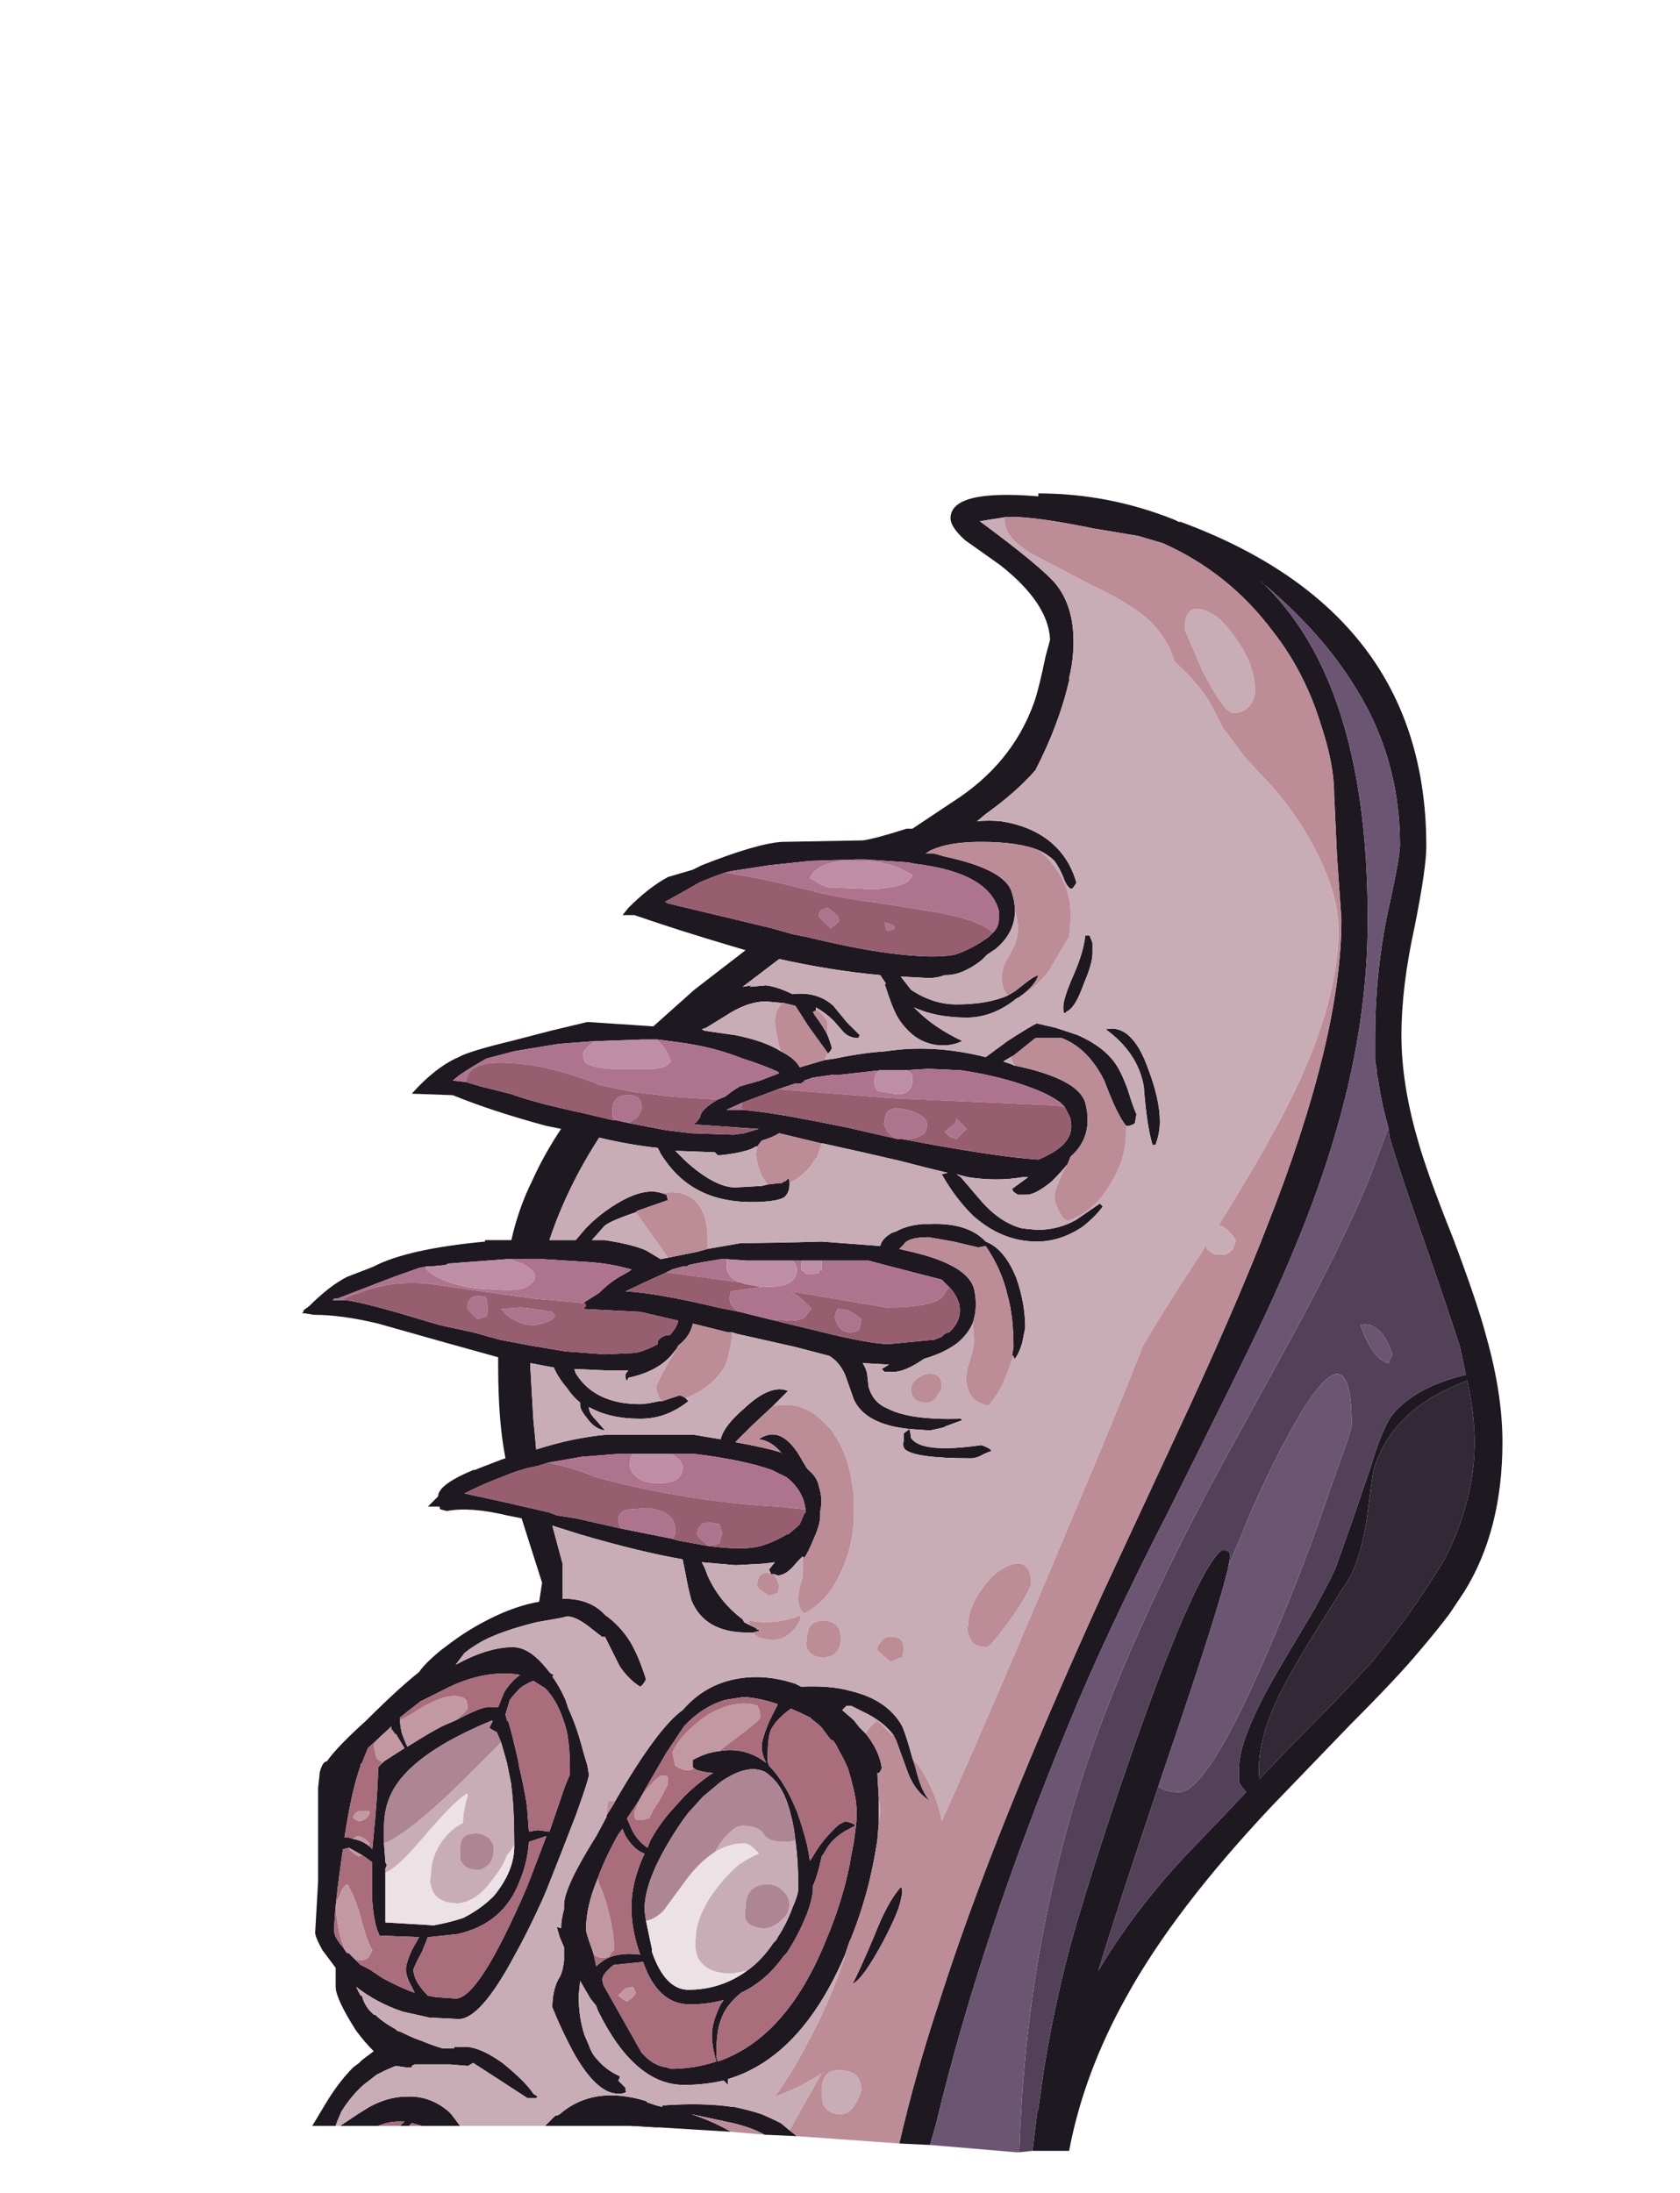 <?xml version="1.0" encoding="UTF-8" standalone="no"?>
<svg xmlns:ffdec="https://www.free-decompiler.com/flash" xmlns:xlink="http://www.w3.org/1999/xlink" ffdec:objectType="frame" height="524.2px" width="401.65px" xmlns="http://www.w3.org/2000/svg">
  <g transform="matrix(1.0, 0.0, 0.0, 1.0, 154.1, 511.15)">
    <use ffdec:characterId="33" height="396.9" transform="matrix(1.0, 0.0, 0.0, 1.0, -81.9, -393.55)" width="287.0" xlink:href="#sprite0"/>
  </g>
  <defs>
    <g id="sprite0" transform="matrix(1.0, 0.0, 0.0, 1.0, 143.5, 396.9)">
      <use ffdec:characterId="32" height="56.7" transform="matrix(7.0, 0.0, 0.0, 7.0, -143.5, -396.9)" width="41.0" xlink:href="#shape0"/>
    </g>
    <g id="shape0" transform="matrix(1.0, 0.0, 0.0, 1.0, 20.5, 56.7)">
      <path d="M12.2 -53.7 L12.2 -53.7 Q13.5 -52.5 14.35 -50.7 15.9 -47.4 15.9 -42.1 15.9 -38.7 14.9 -35.15 14.1 -32.25 12.4 -28.6 11.75 -27.2 9.1 -21.9 6.9 -17.6 5.7 -14.65 2.7 -7.4 1.15 -0.95 L0.95 -0.25 -0.1 -0.3 Q0.45 -2.7 1.3 -5.25 3.05 -10.75 6.85 -19.1 L9.85 -25.55 Q11.5 -29.15 12.45 -31.6 15.0 -38.05 15.0 -42.1 L14.85 -44.25 14.75 -46.4 Q14.75 -47.4 14.3 -48.75 13.75 -50.55 12.65 -51.95 11.15 -53.95 8.9 -54.95 L8.05 -55.2 6.55 -55.45 Q4.6 -55.85 3.7 -55.85 L3.6 -55.85 2.65 -55.7 Q4.75 -54.15 5.25 -53.55 5.85 -52.8 5.85 -51.6 5.85 -50.95 5.7 -50.35 L5.7 -50.25 Q5.35 -48.75 4.55 -47.2 3.9 -46.45 2.85 -45.7 L2.55 -45.45 Q2.95 -45.5 3.4 -45.45 4.35 -45.3 5.0 -44.8 5.7 -44.25 5.95 -43.35 L5.85 -43.2 5.8 -43.15 5.75 -43.15 Q5.6 -43.25 5.5 -43.55 5.35 -43.9 5.2 -44.1 5.0 -44.3 4.7 -44.45 4.0 -44.75 2.7 -44.75 1.9 -44.75 1.35 -44.6 L1.2 -44.55 Q1.05 -44.5 0.95 -44.45 L0.8 -44.35 1.1 -44.35 1.45 -44.25 Q3.55 -43.8 3.75 -43.0 3.85 -42.7 3.85 -42.4 3.85 -41.65 3.2 -41.1 3.05 -41.0 2.9 -40.9 L2.7 -40.7 Q2.05 -40.2 1.5 -40.2 L1.45 -40.2 Q1.2 -40.1 0.9 -40.1 L-0.05 -40.15 0.3 -39.7 Q1.05 -39.2 1.85 -39.2 2.9 -39.2 3.6 -39.5 L3.85 -39.65 4.3 -40.0 Q4.5 -40.15 4.65 -40.2 4.55 -39.85 4.0 -39.45 L3.9 -39.4 Q3.1 -38.75 2.2 -38.75 1.15 -38.75 0.4 -39.1 L0.5 -39.0 Q1.1 -38.4 2.05 -37.95 1.75 -37.8 1.4 -37.8 0.45 -37.8 -0.15 -38.75 -0.35 -39.1 -0.6 -39.9 L-0.55 -39.9 -0.75 -40.2 Q-2.4 -40.35 -4.2 -40.75 L-5.45 -39.8 -5.15 -39.85 -5.2 -39.8 -4.65 -39.85 Q-4.25 -39.8 -3.75 -39.55 -2.9 -39.65 -2.35 -39.15 L-1.9 -38.6 -1.45 -38.15 -1.5 -38.05 Q-1.8 -38.05 -2.0 -38.25 L-2.35 -38.65 Q-2.6 -38.9 -2.95 -39.1 L-2.95 -39.05 -2.95 -39.0 Q-3.0 -38.95 -3.05 -38.95 L-3.0 -38.85 Q-2.7 -38.45 -2.55 -38.15 -2.45 -37.9 -2.4 -37.7 -2.45 -37.6 -2.55 -37.5 L-2.55 -37.55 -3.2 -38.45 -3.65 -39.15 -4.05 -39.25 -4.1 -39.25 -4.65 -39.3 Q-5.3 -39.3 -6.05 -38.8 L-6.7 -38.4 -6.85 -38.35 -6.75 -38.3 -5.7 -38.15 Q-4.7 -37.95 -4.15 -37.6 -3.65 -37.35 -3.5 -37.05 L-2.65 -37.3 -2.3 -37.35 Q-1.35 -37.55 -0.55 -37.6 1.05 -37.85 2.85 -37.4 L3.6 -37.95 Q4.45 -38.5 4.6 -38.55 L5.25 -38.4 6.0 -38.15 Q6.9 -37.75 7.3 -37.15 7.5 -36.85 7.7 -36.3 7.9 -35.65 8.0 -35.45 L7.95 -35.15 Q7.85 -35.05 7.65 -35.05 7.35 -35.4 6.9 -36.6 6.35 -37.7 5.45 -38.05 L4.55 -38.05 3.8 -37.45 3.7 -37.4 3.45 -37.25 3.75 -37.15 3.85 -37.1 3.9 -37.1 Q6.0 -36.65 6.25 -35.85 6.55 -34.7 5.75 -34.0 L5.65 -33.75 Q5.45 -33.5 5.1 -33.15 4.55 -32.7 4.25 -32.7 L3.95 -32.7 3.8 -32.8 3.75 -32.9 4.3 -33.3 4.1 -33.3 Q3.25 -33.15 2.25 -33.3 L1.85 -33.4 2.0 -33.3 2.6 -32.6 Q3.3 -31.75 4.1 -31.55 L4.6 -31.5 Q5.35 -31.5 5.95 -31.85 L6.75 -32.4 6.85 -32.3 Q6.6 -31.95 6.15 -31.6 5.4 -31.1 4.6 -31.1 3.4 -31.1 2.4 -32.0 1.8 -32.6 1.35 -33.4 L1.55 -33.45 Q0.9 -33.6 -0.05 -33.85 L-1.35 -34.15 -2.7 -34.45 -2.75 -34.45 -4.2 -34.8 Q-4.45 -34.65 -4.8 -34.55 L-4.95 -34.35 -5.0 -34.35 Q-5.15 -34.25 -5.35 -34.2 -5.7 -34.1 -6.2 -34.05 L-6.3 -34.05 -6.4 -34.15 -7.75 -34.2 -7.4 -33.85 Q-6.4 -32.95 -5.7 -32.95 L-4.8 -33.0 -4.6 -33.05 -4.15 -33.1 -4.1 -33.1 -4.05 -33.15 -4.0 -33.15 -3.9 -33.25 Q-3.85 -33.25 -3.85 -33.1 L-3.85 -33.05 Q-3.85 -32.75 -4.05 -32.6 -4.35 -32.45 -5.15 -32.45 -6.75 -32.45 -7.7 -33.4 -8.0 -33.7 -8.25 -34.1 L-8.35 -34.3 Q-9.3 -34.4 -10.35 -34.65 -11.45 -32.95 -12.05 -31.15 L-11.15 -31.15 -10.9 -31.45 Q-10.55 -31.85 -10.05 -32.2 -8.9 -33.0 -8.2 -32.75 L-8.05 -32.7 -8.0 -32.5 -8.05 -32.5 -9.05 -32.15 -9.1 -32.1 -9.25 -32.05 Q-10.1 -31.75 -10.2 -31.6 L-10.6 -31.15 -10.15 -31.15 Q-9.2 -31.0 -8.75 -30.8 L-8.25 -30.5 -8.0 -30.55 -7.0 -30.75 -6.65 -30.85 -5.5 -31.05 Q-4.5 -31.05 -2.75 -31.1 L-0.75 -30.95 Q-0.7 -31.2 -0.35 -31.4 L-0.2 -31.45 Q0.15 -31.65 0.7 -31.7 L0.95 -31.7 Q2.25 -31.75 2.85 -31.1 3.5 -30.85 3.9 -29.85 4.2 -29.0 4.2 -28.15 L4.1 -27.65 Q4.0 -27.3 3.85 -27.1 3.8 -27.1 3.8 -27.2 L3.75 -27.2 3.8 -27.5 Q3.8 -28.55 3.6 -29.25 3.4 -30.15 2.85 -30.95 L2.6 -30.9 1.75 -31.1 0.9 -31.25 Q0.2 -31.25 0.05 -31.0 L-0.1 -30.85 0.1 -30.8 Q2.2 -30.35 2.45 -29.5 2.6 -28.85 2.4 -28.3 2.25 -27.95 1.9 -27.65 1.45 -27.3 0.75 -27.1 0.1 -26.65 -0.3 -26.65 L-0.6 -26.65 -0.7 -26.75 -0.45 -26.9 -1.35 -26.95 Q-1.25 -26.8 -1.2 -26.6 L-1.15 -26.15 Q-1.0 -25.6 -0.5 -25.4 0.25 -25.0 2.0 -25.05 L2.05 -25.0 1.5 -24.8 1.4 -24.75 0.95 -24.65 0.25 -24.7 Q0.3 -24.45 0.3 -24.4 0.65 -23.85 2.7 -24.15 3.0 -24.05 3.05 -23.95 2.9 -23.9 2.8 -23.85 2.55 -23.7 2.35 -23.7 0.45 -23.7 0.1 -24.0 0.0 -24.1 0.05 -24.3 L0.05 -24.55 0.25 -24.7 Q-1.25 -24.85 -1.65 -25.7 L-1.95 -26.55 Q-2.15 -27.0 -2.5 -27.2 L-3.65 -27.5 -5.65 -27.95 -5.8 -28.0 -5.95 -28.0 -7.15 -28.3 Q-7.25 -27.85 -7.65 -27.55 L-7.7 -27.45 -7.9 -27.2 Q-8.4 -26.65 -9.35 -26.45 L-9.4 -26.35 Q-9.45 -26.35 -9.45 -26.55 -9.45 -26.6 -9.35 -26.7 L-10.1 -26.7 -11.2 -26.75 -11.15 -26.6 Q-10.5 -25.55 -8.95 -25.55 -8.75 -25.55 -8.3 -25.65 L-8.2 -25.65 -7.6 -25.85 Q-7.45 -25.8 -7.4 -25.75 L-7.3 -25.65 Q-7.55 -25.45 -7.85 -25.3 -8.35 -25.05 -8.95 -25.05 -10.0 -25.05 -10.7 -25.45 -10.7 -25.25 -10.5 -25.05 L-10.15 -24.65 Q-10.5 -24.7 -10.75 -25.05 -11.0 -25.35 -11.0 -25.5 L-11.0 -25.6 Q-11.25 -25.8 -11.45 -26.1 -11.75 -26.45 -11.9 -26.8 L-12.7 -26.95 -12.7 -26.8 -12.6 -25.05 -12.5 -24.0 Q-11.25 -24.4 -10.15 -24.5 L-7.1 -24.5 -6.2 -24.35 Q-6.1 -24.8 -5.4 -25.4 -4.5 -26.25 -3.9 -26.0 L-4.4 -25.5 -5.15 -24.8 -5.7 -24.25 Q-4.6 -24.05 -4.15 -23.9 L-4.1 -23.85 Q-4.45 -24.3 -4.9 -24.35 -4.1 -24.9 -3.4 -23.6 L-3.25 -23.35 -3.2 -23.3 Q-2.9 -23.05 -2.85 -22.75 -2.7 -22.3 -2.8 -21.9 L-2.8 -21.75 Q-2.8 -21.45 -3.0 -21.0 -3.25 -20.4 -3.35 -20.3 L-3.4 -20.35 -3.6 -20.15 Q-3.95 -19.7 -4.25 -19.7 L-4.4 -19.75 -4.5 -19.75 -4.5 -19.8 -4.55 -19.9 -4.35 -20.15 -4.75 -20.1 -5.7 -20.05 -6.85 -20.15 Q-6.75 -20.0 -6.65 -19.7 -6.25 -18.8 -5.45 -18.2 L-5.4 -18.1 -5.2 -18.0 -5.0 -17.9 -4.95 -17.85 -4.9 -17.85 -4.9 -17.8 -5.1 -17.75 -5.3 -17.75 Q-6.75 -17.75 -7.2 -18.85 -7.3 -19.2 -7.4 -19.75 L-7.5 -20.25 Q-8.95 -20.5 -11.0 -21.1 L-11.95 -21.4 -11.6 -20.1 -11.6 -18.9 -11.4 -18.9 Q-10.6 -18.85 -10.15 -18.35 -9.65 -18.0 -9.3 -17.45 -9.0 -16.95 -8.75 -16.15 -8.85 -15.95 -8.95 -15.9 -9.35 -16.15 -9.65 -16.6 L-10.15 -17.6 -10.25 -17.6 -10.7 -17.95 Q-11.15 -18.3 -11.45 -18.3 L-11.65 -18.25 -12.5 -18.1 Q-13.7 -17.8 -14.35 -17.45 -14.7 -17.25 -14.95 -17.05 L-15.25 -16.65 Q-14.15 -17.25 -13.3 -17.25 -13.0 -17.25 -12.7 -17.05 -12.4 -16.85 -12.05 -16.4 L-12.0 -16.35 -11.9 -16.3 -11.95 -16.25 Q-11.7 -15.9 -11.5 -15.45 L-11.4 -15.15 Q-11.1 -14.5 -10.9 -13.7 L-10.75 -13.2 -10.7 -12.9 Q-10.7 -12.75 -11.15 -11.5 -11.65 -10.2 -12.15 -8.95 L-12.3 -8.6 Q-12.8 -7.5 -13.25 -6.7 -14.4 -4.55 -15.15 -4.55 L-16.15 -4.6 -17.05 -4.8 Q-17.95 -5.1 -18.65 -5.65 L-18.5 -5.35 -18.45 -5.35 Q-18.4 -5.1 -18.2 -4.85 L-18.05 -4.7 -18.0 -4.7 Q-17.75 -4.45 -17.3 -4.2 L-17.25 -4.15 -17.1 -4.1 -17.0 -4.05 Q-16.7 -3.9 -16.4 -3.8 -16.05 -3.65 -15.7 -3.55 L-15.3 -3.55 -15.3 -3.6 -14.85 -3.6 Q-14.35 -3.55 -13.65 -3.05 -12.85 -2.4 -12.6 -2.0 L-12.45 -1.9 -12.5 -1.85 -12.8 -1.85 -13.8 -2.5 -14.65 -3.05 -14.75 -3.0 Q-14.8 -2.95 -14.85 -2.95 L-15.45 -3.0 -16.65 -3.0 -16.75 -2.95 -16.75 -2.9 -16.95 -2.9 -17.3 -2.95 -17.65 -2.8 -17.95 -2.65 -18.4 -2.3 Q-18.8 -1.95 -19.15 -1.4 L-19.3 -1.05 -19.35 -0.9 -20.15 -0.9 -19.7 -1.65 Q-19.25 -2.4 -18.75 -2.9 L-18.55 -3.05 -18.45 -3.15 -18.05 -3.45 Q-18.35 -3.75 -18.65 -4.15 -19.35 -5.25 -19.35 -5.65 L-19.35 -6.3 -19.8 -6.9 Q-20.05 -7.35 -20.05 -7.5 L-19.95 -9.25 -19.95 -12.45 -19.9 -12.9 -19.9 -12.95 Q-19.8 -13.35 -19.65 -13.35 -19.3 -13.85 -18.3 -14.75 -17.2 -15.85 -16.5 -16.4 -16.3 -16.7 -15.75 -17.15 L-15.35 -17.45 Q-14.6 -18.0 -13.7 -18.4 -13.0 -18.7 -12.4 -18.8 L-12.3 -19.45 -13.0 -21.65 -13.5 -21.75 Q-14.75 -22.05 -15.55 -21.9 L-15.75 -21.95 Q-15.8 -21.95 -15.8 -22.05 L-16.2 -22.05 -15.85 -22.4 Q-15.85 -22.8 -14.65 -23.3 L-14.6 -23.3 -14.35 -23.4 -13.7 -23.65 -13.55 -23.7 Q-13.8 -24.95 -13.8 -26.85 L-13.8 -27.15 -15.6 -27.65 -17.9 -28.3 Q-19.15 -28.6 -20.1 -28.6 L-20.4 -28.65 -20.5 -28.65 -20.45 -28.7 -20.45 -28.75 -20.25 -28.9 Q-19.55 -29.6 -18.95 -29.9 L-18.3 -30.15 -18.05 -30.25 Q-16.9 -30.85 -14.25 -31.1 L-14.25 -31.15 -13.35 -31.15 Q-13.1 -32.25 -12.65 -33.15 -12.25 -34.05 -11.65 -34.95 L-12.15 -35.05 Q-14.0 -35.55 -15.35 -36.1 L-16.75 -36.15 Q-15.95 -37.05 -15.15 -37.4 -14.8 -37.6 -13.35 -37.95 L-12.0 -38.3 -10.75 -38.6 -8.5 -38.45 -7.1 -39.7 -5.35 -41.05 -5.85 -41.2 Q-7.55 -41.7 -9.15 -42.25 L-9.55 -42.25 -9.35 -42.5 Q-8.65 -43.2 -8.0 -43.55 L-7.15 -43.8 -6.85 -43.95 Q-4.95 -44.7 -4.1 -44.75 L-1.35 -44.8 Q-0.95 -44.85 0.15 -45.2 L0.35 -45.2 1.7 -46.1 Q3.75 -47.4 4.5 -49.5 4.65 -49.9 4.9 -51.1 L5.05 -51.65 Q5.0 -52.9 3.35 -54.2 L2.15 -55.05 Q1.65 -55.5 1.65 -55.8 1.65 -56.8 4.65 -56.55 4.65 -56.75 4.65 -56.65 7.05 -56.65 9.3 -55.75 L9.5 -55.65 9.45 -55.7 Q14.1 -54.0 16.2 -50.8 17.9 -48.2 17.9 -44.6 17.9 -43.85 17.5 -41.85 17.05 -39.8 17.05 -38.15 17.05 -36.5 17.6 -34.6 17.9 -33.5 18.8 -31.25 19.65 -29.0 19.95 -27.85 20.5 -25.9 20.5 -24.25 20.5 -21.25 19.2 -19.15 L18.7 -18.4 Q18.25 -17.8 17.65 -17.1 16.9 -16.2 15.3 -14.6 L12.65 -11.85 Q9.3 -8.3 7.65 -5.3 6.2 -2.7 5.7 -0.05 L4.45 -0.05 4.6 -1.3 4.65 -1.5 4.85 -2.9 Q5.3 -5.6 5.95 -7.8 7.05 -11.5 8.45 -15.35 10.15 -19.95 10.9 -20.55 L11.05 -20.55 Q11.2 -20.55 11.2 -20.35 L11.15 -20.05 Q10.9 -18.8 8.95 -13.1 L8.75 -12.5 Q7.3 -8.2 6.7 -6.2 7.85 -8.15 9.6 -10.05 L10.8 -11.3 11.75 -12.3 Q11.6 -12.45 11.5 -12.65 11.5 -12.75 11.5 -13.1 11.5 -14.2 12.95 -16.65 L14.05 -18.5 Q14.6 -19.5 14.8 -19.95 L15.4 -21.65 16.0 -23.4 Q16.4 -24.75 16.75 -25.2 17.55 -26.15 19.25 -26.55 L19.05 -27.5 Q18.7 -28.6 17.85 -31.05 17.0 -33.45 16.65 -34.65 L16.6 -35.0 Q16.35 -35.9 16.25 -36.65 16.2 -36.85 16.2 -37.0 L16.15 -37.3 16.15 -38.1 Q16.15 -40.15 16.55 -42.2 17.0 -44.2 17.0 -44.65 17.0 -47.75 15.3 -50.3 14.2 -52.0 12.3 -53.6 L12.2 -53.7 M0.35 -13.45 L0.45 -13.15 Q0.65 -12.3 0.95 -12.0 0.45 -12.3 0.2 -12.95 L-0.2 -14.05 -0.3 -14.25 Q-0.6 -14.65 -1.15 -14.95 L-1.75 -15.25 -1.9 -15.25 -2.05 -15.1 -1.7 -14.8 -1.65 -14.75 -1.45 -14.5 -1.25 -14.3 Q-0.8 -13.75 -0.7 -13.15 -0.7 -13.05 -0.8 -12.95 L-0.85 -12.95 -0.8 -12.1 -0.8 -12.05 -0.8 -11.25 -0.85 -10.65 Q-0.95 -10.0 -1.1 -9.35 -1.35 -8.3 -1.75 -7.3 L-1.8 -7.2 -1.95 -6.75 Q-3.45 -3.25 -5.95 -2.5 L-5.95 -2.3 -6.1 -2.45 Q-6.75 -2.3 -7.45 -2.3 -9.15 -2.3 -10.4 -4.85 L-10.45 -5.0 -10.65 -5.25 -11.0 -5.85 -11.05 -5.35 Q-11.05 -4.6 -10.85 -4.0 L-10.7 -3.65 Q-10.6 -3.35 -10.4 -3.15 -10.1 -2.8 -9.65 -2.6 -9.65 -2.5 -9.7 -2.45 L-9.45 -2.2 -9.45 -2.1 Q-9.4 -2.05 -9.45 -2.05 -9.5 -2.0 -9.7 -2.0 -10.45 -2.0 -11.25 -3.45 -11.65 -4.2 -11.95 -4.95 -11.95 -5.5 -11.75 -5.9 -11.6 -6.1 -11.55 -6.55 L-11.55 -7.0 -11.7 -7.35 -11.8 -7.7 -11.65 -7.65 Q-11.65 -7.95 -11.55 -8.3 L-11.55 -8.45 Q-11.55 -9.05 -10.45 -10.8 L-10.1 -11.45 -10.1 -11.5 -9.85 -11.9 -9.8 -12.0 Q-8.35 -14.5 -7.5 -15.1 -6.85 -15.85 -5.95 -16.1 -4.85 -16.4 -3.65 -16.0 L-3.45 -15.9 Q-2.45 -15.95 -1.75 -15.75 -0.5 -15.45 0.0 -14.55 0.15 -14.2 0.35 -13.45 M-3.85 -0.75 L-3.6 -0.55 -4.7 -0.6 Q-5.15 -0.85 -5.8 -1.0 L-7.2 -1.3 Q-6.45 -1.05 -5.85 -0.7 L-8.3 -0.85 -8.45 -0.85 -9.3 -0.9 -9.35 -0.9 -12.2 -0.9 -11.85 -1.25 -11.8 -1.25 -11.7 -1.3 Q-10.55 -2.3 -8.75 -1.75 L-8.7 -1.7 -8.4 -1.6 -8.2 -1.55 -8.2 -1.6 Q-6.8 -1.7 -5.8 -1.55 L-5.75 -1.55 Q-5.25 -1.45 -4.8 -1.3 -4.45 -1.15 -4.15 -1.0 L-3.85 -0.75 M0.3 -44.65 L0.3 -44.65 M0.85 -45.0 L0.85 -45.0 M3.1 -41.65 Q3.3 -41.85 3.3 -42.1 L3.3 -42.4 Q2.95 -43.7 0.45 -44.0 L0.2 -44.05 -1.25 -44.15 -1.55 -44.15 -3.15 -44.1 -4.55 -43.95 -5.85 -43.75 -6.05 -43.7 Q-6.5 -43.55 -6.95 -43.35 -7.2 -43.2 -8.1 -42.7 L-8.0 -42.65 -6.75 -42.35 -4.45 -41.8 -3.75 -41.6 -3.25 -41.5 Q-1.6 -41.1 -0.45 -40.95 1.1 -40.75 1.8 -40.9 2.25 -41.05 2.65 -41.3 L2.95 -41.5 3.1 -41.65 M6.4 -41.55 L6.5 -41.3 6.5 -40.95 Q6.5 -40.6 6.2 -39.9 5.9 -39.05 5.6 -38.95 5.6 -38.9 5.55 -38.9 5.5 -38.9 5.5 -39.1 5.5 -39.4 5.85 -40.2 6.2 -41.0 6.25 -41.55 L6.4 -41.55 M8.4 -37.0 Q8.8 -35.95 8.8 -35.2 8.8 -34.8 8.65 -34.4 L8.55 -34.4 Q8.35 -35.05 8.25 -36.4 8.05 -37.55 6.95 -38.35 7.85 -38.55 8.4 -37.0 M-0.75 -36.95 L-2.1 -36.8 -2.35 -36.8 -3.05 -36.7 -3.35 -36.6 -3.35 -36.55 -3.4 -36.55 -3.45 -36.5 -3.65 -36.5 -4.25 -36.3 -5.45 -35.85 -6.0 -35.6 -5.45 -35.6 -5.0 -35.55 Q-4.1 -35.45 -1.9 -35.0 L-0.15 -34.6 0.0 -34.6 Q3.15 -34.0 4.65 -33.9 4.9 -34.0 5.15 -34.15 5.9 -34.6 5.75 -35.25 L5.75 -35.3 Q5.65 -35.5 5.55 -35.7 L5.4 -35.85 Q5.05 -36.1 4.55 -36.3 3.4 -36.75 2.0 -36.95 L0.9 -37.0 0.05 -36.95 -0.75 -36.95 M1.6 -29.55 L1.35 -29.8 Q-0.8 -30.35 -1.15 -30.45 L-2.75 -30.45 -3.4 -30.45 -3.75 -30.45 -5.3 -30.45 -6.0 -30.5 -6.2 -30.5 -6.8 -30.4 -7.3 -30.3 -7.35 -30.25 -7.5 -30.25 -7.85 -30.15 -8.05 -30.05 -8.6 -29.8 -9.45 -29.4 Q-8.4 -29.35 -6.3 -28.85 L-5.55 -28.7 -4.55 -28.45 -2.9 -28.05 Q-1.1 -27.6 -0.45 -27.6 L1.1 -27.75 1.35 -27.85 1.4 -27.9 Q1.45 -27.95 1.55 -28.0 L1.6 -28.0 Q2.05 -28.4 1.95 -28.95 1.85 -29.3 1.6 -29.55 M19.3 -26.35 Q17.85 -25.8 17.1 -25.0 16.4 -24.3 16.1 -23.3 16.05 -23.05 15.85 -21.5 15.65 -20.35 15.3 -19.65 13.75 -17.25 13.1 -16.05 12.05 -14.1 12.2 -12.75 L13.45 -14.05 Q14.95 -15.55 16.0 -16.7 17.45 -18.45 18.55 -20.3 19.55 -22.3 19.55 -24.25 19.55 -25.15 19.3 -26.35 M-10.45 -37.95 L-11.75 -37.85 -13.25 -37.6 -14.2 -37.35 Q-14.65 -37.1 -15.1 -36.8 L-15.35 -36.6 -14.9 -36.55 -14.4 -36.4 -13.4 -36.15 -12.95 -36.0 -12.25 -35.8 -11.2 -35.55 -10.95 -35.5 -9.9 -35.25 -9.8 -35.25 -9.35 -35.15 -8.05 -34.9 -7.2 -34.8 -5.75 -34.75 -5.4 -34.8 -4.9 -34.95 -4.95 -34.95 -7.1 -35.1 -7.1 -35.15 -7.05 -35.15 -6.9 -35.35 Q-6.9 -35.6 -6.3 -35.95 L-6.05 -36.05 Q-5.8 -36.25 -5.55 -36.4 L-4.85 -36.6 -4.2 -36.85 -4.25 -36.9 Q-4.8 -37.15 -5.45 -37.35 -6.45 -37.75 -7.6 -37.9 L-8.35 -38.0 -8.4 -38.0 -8.9 -38.0 -10.25 -37.95 -10.45 -37.95 M-16.25 -30.25 L-16.5 -30.2 -17.35 -29.9 -19.3 -29.15 -19.4 -29.15 -19.45 -29.1 -19.15 -29.1 -19.0 -29.1 Q-18.3 -29.0 -16.65 -28.5 L-15.8 -28.25 -14.65 -28.0 -13.75 -27.75 -12.7 -27.55 -11.5 -27.35 -10.15 -27.25 -9.1 -27.3 Q-8.7 -27.4 -8.35 -27.6 L-8.35 -27.7 Q-8.25 -27.85 -8.05 -27.9 L-7.95 -27.9 Q-7.7 -28.15 -7.65 -28.4 L-8.95 -28.7 -10.9 -28.8 -10.8 -28.9 Q-10.8 -28.95 -10.85 -29.0 L-10.9 -29.0 -10.35 -29.35 Q-10.0 -29.7 -9.65 -29.9 L-9.3 -30.1 -9.25 -30.15 -9.45 -30.2 Q-10.0 -30.35 -10.7 -30.4 L-12.25 -30.5 -13.4 -30.5 -13.5 -30.5 -15.5 -30.35 -15.6 -30.3 -16.1 -30.25 -16.25 -30.25 M-7.85 -20.95 L-7.7 -20.9 -6.6 -20.7 Q-5.4 -20.55 -4.85 -20.7 -4.35 -20.85 -3.95 -21.1 L-3.9 -21.1 -3.6 -21.35 -3.5 -21.45 -3.35 -21.8 -3.3 -21.85 -3.3 -21.95 -3.35 -22.2 Q-3.5 -22.7 -3.95 -23.05 L-4.45 -23.3 Q-5.45 -23.65 -7.1 -23.85 L-7.95 -23.85 -9.2 -23.85 -9.7 -23.85 -10.95 -23.75 -12.1 -23.55 -12.4 -23.45 Q-12.95 -23.35 -13.45 -23.15 L-13.7 -23.05 Q-14.25 -22.85 -14.95 -22.5 L-13.35 -22.15 -13.15 -22.1 -12.05 -21.85 -11.8 -21.75 -11.15 -21.65 -9.6 -21.3 -7.85 -20.95 M-6.25 -13.7 Q-5.35 -13.85 -4.65 -13.3 -4.8 -13.6 -4.8 -13.85 -4.8 -14.1 -4.55 -14.7 L-4.25 -15.3 Q-4.8 -15.5 -5.4 -15.55 L-6.05 -15.45 Q-6.85 -15.2 -7.45 -14.55 L-8.05 -13.65 -8.75 -12.45 -9.0 -12.0 -9.4 -11.4 -9.2 -10.95 Q-9.0 -10.6 -8.7 -10.4 L-8.6 -10.65 Q-8.3 -11.2 -7.9 -11.65 L-7.45 -12.15 Q-7.05 -12.55 -6.55 -12.9 L-6.45 -12.95 Q-6.95 -13.0 -7.1 -13.1 L-7.15 -13.15 -7.15 -13.4 Q-6.7 -13.65 -6.25 -13.7 M-3.8 -15.15 Q-4.3 -14.8 -4.5 -14.4 -4.6 -14.1 -4.6 -13.35 L-4.55 -13.2 Q-4.15 -12.8 -3.8 -12.1 L-3.6 -11.65 Q-3.4 -11.1 -3.25 -10.5 L-3.2 -10.25 -3.15 -9.95 -2.9 -10.35 -2.8 -10.5 Q-2.45 -10.95 -2.15 -11.2 L-1.95 -11.3 Q-1.65 -11.25 -1.6 -11.15 L-1.8 -11.05 Q-2.4 -10.75 -2.65 -10.25 L-2.75 -10.1 Q-2.9 -9.4 -3.05 -9.1 L-3.05 -9.0 Q-3.05 -8.7 -3.25 -8.15 -3.55 -7.4 -3.95 -6.8 L-4.05 -6.7 Q-4.65 -5.85 -5.5 -5.45 -6.05 -5.0 -6.2 -4.5 -6.35 -4.15 -6.35 -3.25 L-6.3 -3.1 Q-3.95 -3.9 -2.6 -7.25 -2.05 -8.55 -1.8 -9.8 L-1.75 -10.1 Q-1.65 -10.55 -1.6 -11.0 L-1.55 -11.45 Q-1.55 -11.8 -1.6 -12.1 L-1.65 -12.35 -1.75 -12.75 -1.85 -13.1 Q-2.0 -13.45 -2.15 -13.7 L-2.25 -13.9 -2.35 -14.05 -2.45 -14.1 -2.75 -14.5 -2.85 -14.6 -3.1 -14.8 -3.15 -14.85 Q-3.45 -15.0 -3.8 -15.15 M-17.45 -14.5 L-17.45 -14.55 -17.6 -14.4 -18.25 -13.8 -18.45 -13.3 -18.5 -13.25 -18.5 -13.2 Q-18.75 -12.5 -18.95 -11.35 L-19.05 -10.75 -18.9 -10.75 -18.75 -10.7 Q-18.45 -10.65 -18.2 -10.45 L-18.1 -10.35 -18.0 -11.4 Q-17.9 -12.6 -17.9 -13.15 L-17.75 -13.3 -17.7 -13.35 -17.0 -13.8 -17.3 -14.3 -17.3 -14.25 -17.4 -14.4 -17.45 -14.45 -17.45 -14.5 M-15.25 -14.75 Q-14.5 -15.15 -14.2 -15.2 L-13.8 -15.2 -13.6 -15.7 Q-13.35 -16.1 -13.05 -16.3 -13.55 -16.4 -14.2 -16.3 -14.8 -16.2 -15.45 -15.9 L-16.45 -15.4 -16.9 -15.05 -17.15 -14.85 -17.15 -14.75 Q-17.15 -14.6 -17.1 -14.35 -17.0 -14.05 -16.9 -13.85 -15.95 -14.45 -15.6 -14.6 L-15.25 -14.75 M-13.4 -15.45 L-13.55 -14.95 -13.5 -14.75 -13.45 -14.7 Q-13.35 -14.4 -13.1 -13.3 L-13.1 -13.25 Q-12.8 -11.95 -12.8 -11.6 L-12.75 -10.95 -12.45 -11.0 -12.05 -10.95 -11.5 -12.55 -11.35 -12.9 -11.35 -13.15 Q-11.35 -13.8 -11.45 -14.35 -11.7 -15.35 -12.2 -15.85 L-12.6 -16.1 Q-12.85 -16.0 -13.05 -15.85 -13.25 -15.65 -13.4 -15.45 M-13.7 -14.0 L-13.85 -14.35 -13.95 -14.4 Q-14.05 -14.45 -14.1 -14.5 L-14.0 -14.7 -14.0 -14.75 Q-16.8 -13.6 -17.45 -12.25 -17.7 -11.75 -17.7 -11.05 L-17.7 -10.55 -17.65 -9.9 -17.6 -9.8 -17.65 -9.7 -17.65 -9.55 -17.65 -7.85 -16.0 -7.75 Q-15.45 -7.85 -15.0 -8.0 -14.4 -8.3 -13.95 -8.75 -13.25 -9.6 -13.25 -10.45 L-13.25 -10.5 Q-13.25 -11.75 -13.35 -12.5 L-13.35 -12.55 -13.5 -13.3 -13.7 -14.0 M-12.45 -10.7 L-12.75 -10.6 Q-12.8 -9.9 -13.05 -9.3 -13.6 -7.8 -15.2 -7.45 L-16.15 -7.35 -16.2 -7.35 -16.4 -6.85 Q-16.7 -6.3 -16.7 -6.2 L-16.65 -6.0 Q-16.55 -5.7 -16.2 -5.35 L-15.95 -5.3 -15.25 -5.25 Q-14.45 -5.25 -12.8 -9.1 L-12.15 -10.8 -12.45 -10.7 M-18.7 -6.6 L-18.5 -6.4 -18.2 -6.25 -17.75 -5.95 Q-17.3 -5.7 -16.8 -5.5 L-16.65 -5.45 -16.75 -5.65 Q-16.95 -6.0 -16.95 -6.25 -16.95 -6.45 -16.75 -6.9 L-16.5 -7.35 -17.85 -7.4 Q-18.05 -7.8 -18.1 -8.6 L-18.1 -9.9 -18.3 -10.05 -18.45 -10.15 Q-18.8 -10.35 -18.9 -10.4 L-19.1 -10.35 Q-19.4 -8.35 -19.4 -7.55 -19.4 -7.35 -19.1 -7.0 L-19.0 -6.85 -18.95 -6.8 -18.9 -6.8 -18.7 -6.6 M-19.2 -0.9 L-18.6 -1.3 -18.2 -1.55 -18.0 -1.65 Q-17.45 -1.9 -16.95 -1.9 -16.15 -1.95 -15.5 -1.4 L-15.4 -1.3 -15.1 -0.9 -16.4 -0.9 -16.75 -1.0 -16.85 -0.9 -17.15 -0.9 -17.0 -1.05 -17.2 -1.05 Q-17.55 -1.05 -17.9 -0.9 L-19.2 -0.9 M-3.65 -10.65 Q-3.7 -11.15 -3.8 -11.5 L-3.85 -11.7 Q-4.05 -12.4 -4.4 -12.75 -4.55 -12.9 -4.7 -13.0 L-4.85 -13.05 Q-5.4 -13.2 -6.2 -12.65 L-6.8 -12.15 -7.3 -11.6 Q-7.65 -11.15 -8.0 -10.55 -8.8 -9.2 -8.8 -8.3 L-8.8 -8.25 -8.75 -7.9 -8.55 -6.95 -8.55 -6.85 Q-8.1 -5.55 -7.3 -5.55 -6.2 -5.55 -5.3 -6.2 -4.8 -6.55 -4.4 -7.15 L-4.3 -7.25 -4.25 -7.35 Q-3.95 -7.8 -3.75 -8.35 -3.55 -8.8 -3.55 -9.0 -3.55 -9.95 -3.65 -10.65 M-0.05 -9.05 Q0.0 -9.05 0.0 -8.85 L-0.05 -8.6 Q-0.15 -8.15 -0.65 -7.2 -1.35 -5.9 -1.7 -5.75 -1.5 -6.1 -0.95 -7.4 -0.6 -8.3 -0.25 -8.8 L-0.1 -9.0 -0.05 -9.05 M-10.55 -6.8 L-10.45 -6.35 Q-10.35 -6.45 -10.2 -6.55 -9.75 -6.85 -8.95 -6.75 -9.25 -7.6 -9.25 -8.35 -9.25 -9.25 -8.8 -10.2 -9.1 -10.3 -9.35 -10.65 -9.5 -10.85 -9.55 -11.05 L-9.7 -10.85 Q-10.15 -10.05 -10.4 -9.35 -10.8 -8.4 -10.8 -7.6 -10.8 -7.5 -10.6 -6.95 L-10.55 -6.8 M-7.25 -5.05 Q-8.35 -5.05 -8.85 -6.5 L-9.85 -6.4 Q-10.05 -6.25 -10.2 -6.05 L-10.25 -5.9 -10.2 -5.7 -8.9 -3.4 Q-8.5 -2.95 -8.05 -2.9 L-7.9 -2.85 Q-7.1 -2.85 -6.35 -3.1 -6.5 -3.6 -6.5 -4.0 -6.5 -4.45 -6.2 -5.05 L-6.1 -5.2 Q-6.65 -5.05 -7.25 -5.05" fill="#1e1821" fill-rule="evenodd" stroke="none"/>
      <path d="M-6.05 -43.7 L-5.85 -43.75 -4.55 -43.95 -3.15 -44.1 -1.55 -44.15 -1.25 -44.15 0.2 -44.05 0.45 -44.0 Q2.95 -43.7 3.3 -42.4 L3.3 -42.1 Q3.3 -41.85 3.1 -41.65 2.6 -42.1 1.15 -42.35 L-0.7 -42.65 -1.45 -42.75 -2.3 -42.9 -2.8 -43.0 Q-4.5 -43.45 -5.75 -43.65 L-6.05 -43.7 M0.35 -43.6 Q0.25 -43.7 0.1 -43.75 -0.4 -44.05 -1.3 -44.1 L-1.5 -44.1 Q-2.9 -44.15 -3.15 -43.5 -3.0 -43.45 -2.95 -43.4 L-2.8 -43.3 -2.55 -43.2 -1.25 -43.15 -0.8 -43.15 Q-0.3 -43.2 0.0 -43.3 0.25 -43.4 0.35 -43.6 M-0.75 -36.95 Q-0.95 -36.85 -0.95 -36.6 -0.95 -36.4 -0.9 -36.35 L-0.85 -36.25 -0.3 -36.15 Q0.05 -36.1 0.2 -36.25 0.35 -36.4 0.35 -36.6 0.35 -36.8 0.3 -36.85 L0.25 -36.9 0.05 -36.95 0.9 -37.0 2.0 -36.95 Q3.4 -36.75 4.55 -36.3 5.05 -36.1 5.4 -35.85 L5.55 -35.7 5.25 -35.75 -0.4 -36.0 -4.2 -36.3 -4.25 -36.3 -3.65 -36.5 -3.45 -36.5 -3.4 -36.55 -3.35 -36.55 -3.35 -36.6 -3.05 -36.7 -2.35 -36.8 -2.1 -36.8 -0.75 -36.95 M-0.15 -34.6 Q-0.45 -34.7 -0.55 -34.95 -0.65 -35.1 -0.6 -35.2 -0.6 -35.8 0.15 -35.6 0.4 -35.55 0.65 -35.4 0.85 -35.25 0.85 -35.1 0.85 -34.8 0.6 -34.7 0.4 -34.6 0.15 -34.6 L0.0 -34.6 -0.15 -34.6 M2.2 -34.95 L1.85 -34.6 Q1.7 -34.65 1.6 -34.7 L1.45 -34.85 1.7 -35.05 Q1.85 -35.15 1.85 -35.3 L2.2 -34.95 M1.6 -29.55 L1.4 -29.25 Q1.1 -28.85 -0.55 -28.85 L-3.8 -29.4 Q-3.45 -29.2 -3.1 -28.8 L-3.35 -28.5 Q-3.5 -28.4 -3.8 -28.4 L-4.55 -28.45 -5.55 -28.7 -5.65 -28.75 Q-5.9 -28.9 -5.9 -29.2 L-5.85 -29.4 -4.8 -29.55 -4.7 -29.55 Q-4.2 -29.55 -3.95 -29.65 -3.6 -29.8 -3.6 -30.15 -3.6 -30.3 -3.75 -30.45 L-3.4 -30.45 Q-3.45 -30.4 -3.45 -30.3 -3.45 -30.1 -3.4 -30.1 L-3.4 -30.15 -3.3 -30.0 Q-3.25 -30.0 -3.05 -30.0 -2.85 -30.0 -2.85 -30.05 L-2.8 -30.15 -2.75 -30.1 -2.75 -30.45 -1.15 -30.45 Q-0.8 -30.35 1.35 -29.8 L1.6 -29.55 M-2.55 -42.5 L-2.35 -42.35 -2.2 -42.2 -2.15 -42.05 Q-2.3 -41.9 -2.45 -41.8 L-2.85 -42.2 Q-2.85 -42.4 -2.7 -42.45 L-2.55 -42.5 M-14.9 -36.55 L-15.35 -36.6 -15.1 -36.8 Q-14.65 -37.1 -14.2 -37.35 L-13.25 -37.6 -11.75 -37.85 -10.45 -37.95 -10.55 -37.9 Q-10.9 -37.65 -10.9 -37.5 -10.9 -37.3 -10.8 -37.2 -10.6 -37.05 -9.95 -37.0 L-8.45 -37.0 -8.2 -37.05 Q-8.05 -37.1 -7.9 -37.25 L-8.0 -37.5 Q-8.15 -37.8 -8.4 -38.0 L-8.35 -38.0 -7.6 -37.9 Q-6.45 -37.75 -5.45 -37.35 -4.8 -37.15 -4.25 -36.9 L-4.2 -36.85 -4.85 -36.6 -5.55 -36.4 Q-5.8 -36.25 -6.05 -36.05 L-6.3 -35.95 -7.85 -36.05 -9.15 -36.2 -10.35 -36.45 -10.45 -36.5 Q-12.15 -37.15 -13.4 -37.2 -14.85 -37.3 -14.9 -36.55 M-19.15 -29.1 L-19.45 -29.1 -19.4 -29.15 -19.3 -29.15 -17.35 -29.9 -16.5 -30.2 -16.25 -30.25 -16.25 -30.15 Q-15.7 -29.65 -14.5 -29.5 L-13.65 -29.45 -13.35 -29.45 Q-12.9 -29.45 -12.7 -29.65 -12.55 -29.75 -12.55 -29.9 -12.55 -30.15 -13.0 -30.35 L-13.4 -30.5 -12.25 -30.5 -10.7 -30.4 Q-10.0 -30.35 -9.45 -30.2 L-9.25 -30.15 -9.3 -30.1 -9.65 -29.9 Q-10.0 -29.7 -10.35 -29.35 L-10.9 -29.0 -10.85 -29.0 -12.55 -29.15 -13.65 -29.3 -16.1 -29.65 Q-17.4 -29.8 -18.55 -29.35 -18.9 -29.25 -19.15 -29.1 M-14.75 -29.15 Q-14.6 -29.3 -14.2 -29.2 L-14.15 -28.8 Q-14.15 -28.7 -14.2 -28.55 L-14.5 -28.45 Q-14.85 -28.75 -14.85 -28.85 -14.85 -29.05 -14.75 -29.15 M-13.7 -28.8 L-13.0 -28.85 -12.6 -28.8 -11.95 -28.7 -11.85 -28.55 Q-11.9 -28.45 -12.15 -28.35 -12.4 -28.25 -12.6 -28.25 L-12.65 -28.25 Q-12.95 -28.25 -13.3 -28.45 -13.55 -28.6 -13.6 -28.7 L-13.7 -28.8 M-0.55 -41.75 L-0.6 -42.0 -0.45 -41.95 Q-0.3 -41.95 -0.25 -41.8 -0.3 -41.75 -0.5 -41.7 L-0.55 -41.75 M-5.45 -35.85 L-5.5 -35.7 -5.45 -35.6 -6.0 -35.6 -5.45 -35.85 M-9.8 -35.25 L-9.9 -35.35 -9.9 -35.55 Q-9.9 -36.1 -9.4 -36.1 L-9.25 -36.1 Q-8.9 -36.05 -8.9 -35.7 -8.9 -35.5 -9.1 -35.3 -9.25 -35.2 -9.35 -35.15 L-9.8 -35.25 M-6.0 -30.5 L-6.0 -30.3 Q-6.0 -30.0 -5.75 -29.8 -5.65 -29.75 -5.5 -29.7 L-8.05 -30.05 -7.85 -30.15 -7.5 -30.25 -7.35 -30.25 -7.3 -30.3 -6.8 -30.4 -6.2 -30.5 -6.0 -30.5 M-1.85 -28.75 Q-1.55 -28.6 -1.4 -28.45 L-1.45 -28.15 Q-1.5 -28.0 -1.8 -28.0 -2.05 -28.0 -2.2 -28.25 -2.3 -28.45 -2.3 -28.55 L-2.25 -28.7 Q-2.25 -28.75 -2.2 -28.8 -2.05 -28.8 -1.85 -28.75 M-3.3 -21.95 L-4.2 -22.05 Q-7.25 -22.2 -10.45 -23.05 -11.3 -23.4 -12.1 -23.55 L-10.95 -23.75 -9.7 -23.85 -9.2 -23.85 Q-9.3 -23.75 -9.3 -23.45 -9.3 -23.35 -9.2 -23.2 -8.95 -22.85 -8.35 -22.85 -7.95 -22.85 -7.75 -22.95 -7.5 -23.1 -7.5 -23.4 -7.5 -23.6 -7.8 -23.8 L-7.95 -23.85 -7.1 -23.85 Q-5.45 -23.65 -4.45 -23.3 L-3.95 -23.05 Q-3.5 -22.7 -3.35 -22.2 L-3.3 -21.95 M-9.6 -21.3 Q-9.7 -21.45 -9.7 -21.6 -9.7 -21.85 -9.4 -21.95 L-8.7 -22.0 Q-7.75 -21.9 -7.75 -21.25 -7.75 -21.05 -7.85 -20.95 L-9.6 -21.3 M-6.25 -21.45 L-6.15 -21.15 -6.25 -20.8 -6.4 -20.75 -6.6 -20.7 -6.9 -20.95 Q-7.0 -21.05 -7.0 -21.15 -7.0 -21.3 -6.85 -21.45 -6.65 -21.55 -6.25 -21.45" fill="#af748d" fill-rule="evenodd" stroke="none"/>
      <path d="M3.1 -41.65 L2.95 -41.5 2.65 -41.3 Q2.25 -41.05 1.8 -40.9 1.1 -40.75 -0.45 -40.95 -1.6 -41.1 -3.25 -41.5 L-3.75 -41.6 -4.45 -41.8 -6.75 -42.35 -8.0 -42.65 -8.1 -42.7 Q-7.2 -43.2 -6.95 -43.35 -6.5 -43.55 -6.05 -43.7 L-5.75 -43.65 Q-4.5 -43.45 -2.8 -43.0 L-2.3 -42.9 -1.45 -42.75 -0.7 -42.65 1.15 -42.35 Q2.6 -42.1 3.1 -41.65 M-4.25 -36.3 L-4.2 -36.3 -0.4 -36.0 5.25 -35.75 5.55 -35.7 Q5.65 -35.5 5.75 -35.3 L5.75 -35.25 Q5.9 -34.6 5.15 -34.15 4.9 -34.0 4.65 -33.9 3.15 -34.0 0.0 -34.6 L0.15 -34.6 Q0.4 -34.6 0.6 -34.7 0.85 -34.8 0.85 -35.1 0.85 -35.25 0.65 -35.4 0.4 -35.55 0.15 -35.6 -0.6 -35.8 -0.6 -35.2 -0.65 -35.1 -0.55 -34.95 -0.45 -34.7 -0.15 -34.6 L-1.9 -35.0 Q-4.1 -35.45 -5.0 -35.55 L-5.45 -35.6 -5.5 -35.7 -5.45 -35.85 -4.25 -36.3 M2.2 -34.95 L1.85 -35.3 Q1.85 -35.15 1.7 -35.05 L1.45 -34.85 1.6 -34.7 Q1.7 -34.65 1.85 -34.6 L2.2 -34.95 M-4.55 -28.45 L-3.8 -28.4 Q-3.5 -28.4 -3.35 -28.5 L-3.1 -28.8 Q-3.45 -29.2 -3.8 -29.4 L-0.55 -28.85 Q1.1 -28.85 1.4 -29.25 L1.6 -29.55 Q1.85 -29.3 1.95 -28.95 2.05 -28.4 1.6 -28.0 L1.55 -28.0 Q1.45 -27.95 1.4 -27.9 L1.35 -27.85 1.1 -27.75 -0.45 -27.6 Q-1.1 -27.6 -2.9 -28.05 L-4.55 -28.45 M-4.8 -29.55 L-5.85 -29.4 -5.9 -29.2 Q-5.9 -28.9 -5.65 -28.75 L-5.55 -28.7 -6.3 -28.85 Q-8.4 -29.35 -9.45 -29.4 L-8.6 -29.8 -8.05 -30.05 -5.5 -29.7 -5.35 -29.65 -4.8 -29.55 M-2.55 -42.5 L-2.7 -42.45 Q-2.85 -42.4 -2.85 -42.2 L-2.45 -41.8 Q-2.3 -41.9 -2.15 -42.05 L-2.2 -42.2 -2.35 -42.35 -2.55 -42.5 M-14.9 -36.55 Q-14.85 -37.3 -13.4 -37.2 -12.15 -37.15 -10.45 -36.5 L-10.35 -36.45 -9.15 -36.2 -7.85 -36.05 -6.3 -35.95 Q-6.9 -35.6 -6.9 -35.35 L-7.05 -35.15 -7.1 -35.15 -7.1 -35.1 -4.95 -34.95 -4.9 -34.95 -5.4 -34.8 -5.75 -34.75 -7.2 -34.8 -8.05 -34.9 -9.35 -35.15 Q-9.25 -35.2 -9.1 -35.3 -8.9 -35.5 -8.9 -35.7 -8.9 -36.05 -9.25 -36.1 L-9.4 -36.1 Q-9.9 -36.1 -9.9 -35.55 L-9.9 -35.35 -9.8 -35.25 -9.9 -35.25 -10.95 -35.5 -11.2 -35.55 -12.25 -35.8 -12.95 -36.0 -13.4 -36.15 -14.4 -36.4 -14.9 -36.55 M-10.85 -29.0 Q-10.8 -28.95 -10.8 -28.9 L-10.9 -28.8 -8.95 -28.7 -7.65 -28.4 Q-7.7 -28.15 -7.95 -27.9 L-8.05 -27.9 Q-8.25 -27.85 -8.35 -27.7 L-8.35 -27.6 Q-8.7 -27.4 -9.1 -27.3 L-10.15 -27.25 -11.5 -27.35 -12.7 -27.55 -13.75 -27.75 -14.65 -28.0 -15.8 -28.25 -16.65 -28.5 Q-18.3 -29.0 -19.0 -29.1 L-19.15 -29.1 Q-18.9 -29.25 -18.55 -29.35 -17.4 -29.8 -16.1 -29.65 L-13.65 -29.3 -12.55 -29.15 -10.85 -29.0 M-0.55 -41.75 L-0.5 -41.7 Q-0.3 -41.75 -0.25 -41.8 -0.3 -41.95 -0.45 -41.95 L-0.6 -42.0 -0.55 -41.75 M-13.7 -28.8 L-13.6 -28.7 Q-13.55 -28.6 -13.3 -28.45 -12.95 -28.25 -12.65 -28.25 L-12.6 -28.25 Q-12.4 -28.25 -12.15 -28.35 -11.9 -28.45 -11.85 -28.55 L-11.95 -28.7 -12.6 -28.8 -13.0 -28.85 -13.7 -28.8 M-14.75 -29.15 Q-14.85 -29.05 -14.85 -28.85 -14.85 -28.75 -14.5 -28.45 L-14.2 -28.55 Q-14.15 -28.7 -14.15 -28.8 L-14.2 -29.2 Q-14.6 -29.3 -14.75 -29.15 M-1.85 -28.75 Q-2.05 -28.8 -2.2 -28.8 -2.25 -28.75 -2.25 -28.7 L-2.3 -28.55 Q-2.3 -28.45 -2.2 -28.25 -2.05 -28.0 -1.8 -28.0 -1.5 -28.0 -1.45 -28.15 L-1.4 -28.45 Q-1.55 -28.6 -1.85 -28.75 M-3.3 -21.95 L-3.3 -21.85 -3.35 -21.8 -3.5 -21.45 -3.6 -21.35 -3.9 -21.1 -3.95 -21.1 Q-4.35 -20.85 -4.85 -20.7 -5.4 -20.55 -6.6 -20.7 L-7.7 -20.9 -7.85 -20.95 Q-7.75 -21.05 -7.75 -21.25 -7.75 -21.9 -8.7 -22.0 L-9.4 -21.95 Q-9.7 -21.85 -9.7 -21.6 -9.7 -21.45 -9.6 -21.3 L-11.15 -21.65 -11.8 -21.75 -12.05 -21.85 -13.15 -22.1 -13.35 -22.15 -14.95 -22.5 Q-14.25 -22.85 -13.7 -23.05 L-13.45 -23.15 Q-12.95 -23.35 -12.4 -23.45 L-12.1 -23.55 Q-11.3 -23.4 -10.45 -23.05 -7.25 -22.2 -4.2 -22.05 L-3.3 -21.95 M-6.25 -21.45 Q-6.65 -21.55 -6.85 -21.45 -7.0 -21.3 -7.0 -21.15 -7.0 -21.05 -6.9 -20.95 L-6.6 -20.7 -6.4 -20.75 -6.25 -20.8 -6.15 -21.15 -6.25 -21.45" fill="#975e6f" fill-rule="evenodd" stroke="none"/>
      <path d="M0.35 -43.6 Q0.25 -43.4 0.0 -43.3 -0.3 -43.2 -0.8 -43.15 L-1.25 -43.15 -2.55 -43.2 -2.8 -43.3 -2.95 -43.4 Q-3.0 -43.45 -3.15 -43.5 -2.9 -44.15 -1.5 -44.1 L-1.3 -44.1 Q-0.4 -44.05 0.1 -43.75 0.25 -43.7 0.35 -43.6 M0.05 -36.95 L0.25 -36.9 0.3 -36.85 Q0.35 -36.8 0.35 -36.6 0.35 -36.4 0.2 -36.25 0.05 -36.1 -0.3 -36.15 L-0.85 -36.25 -0.9 -36.35 Q-0.95 -36.4 -0.95 -36.6 -0.95 -36.85 -0.75 -36.95 L0.05 -36.95 M-2.75 -30.45 L-2.75 -30.1 -2.8 -30.15 -2.85 -30.05 Q-2.85 -30.0 -3.05 -30.0 -3.25 -30.0 -3.3 -30.0 L-3.4 -30.15 -3.4 -30.1 Q-3.45 -30.1 -3.45 -30.3 -3.45 -30.4 -3.4 -30.45 L-2.75 -30.45 M-3.75 -30.45 Q-3.6 -30.3 -3.6 -30.15 -3.6 -29.8 -3.95 -29.65 -4.2 -29.55 -4.7 -29.55 L-4.8 -29.55 -5.35 -29.65 -5.5 -29.7 Q-5.65 -29.75 -5.75 -29.8 -6.0 -30.0 -6.0 -30.3 L-6.0 -30.5 -5.3 -30.45 -3.75 -30.45 M-8.4 -38.0 Q-8.15 -37.8 -8.0 -37.5 L-7.9 -37.25 Q-8.05 -37.1 -8.2 -37.05 L-8.45 -37.0 -9.95 -37.0 Q-10.6 -37.05 -10.8 -37.2 -10.9 -37.3 -10.9 -37.5 -10.9 -37.65 -10.55 -37.9 L-10.45 -37.95 -10.25 -37.95 -8.9 -38.0 -8.4 -38.0 M-16.25 -30.25 L-16.1 -30.25 -15.6 -30.3 -15.5 -30.35 -13.5 -30.5 -13.4 -30.5 -13.0 -30.35 Q-12.55 -30.15 -12.55 -29.9 -12.55 -29.75 -12.7 -29.65 -12.9 -29.45 -13.35 -29.45 L-13.65 -29.45 -14.5 -29.5 Q-15.7 -29.65 -16.25 -30.15 L-16.25 -30.25 M-7.95 -23.85 L-7.8 -23.8 Q-7.5 -23.6 -7.5 -23.4 -7.5 -23.1 -7.75 -22.95 -7.95 -22.85 -8.35 -22.85 -8.95 -22.85 -9.2 -23.2 -9.3 -23.35 -9.3 -23.45 -9.3 -23.75 -9.2 -23.85 L-7.95 -23.85" fill="#be8fa4" fill-rule="evenodd" stroke="none"/>
      <path d="M-19.35 -0.9 L-19.3 -1.05 -19.15 -1.4 Q-18.8 -1.95 -18.4 -2.3 L-17.95 -2.65 -17.65 -2.8 -17.3 -2.95 -16.95 -2.9 -16.75 -2.9 -16.75 -2.95 -16.65 -3.0 -15.45 -3.0 -14.85 -2.95 Q-14.8 -2.95 -14.75 -3.0 L-14.65 -3.05 -13.8 -2.5 -12.8 -1.85 -12.5 -1.85 -12.45 -1.9 -12.6 -2.0 Q-12.85 -2.4 -13.65 -3.05 -14.35 -3.55 -14.85 -3.6 L-15.3 -3.6 -15.3 -3.55 -15.7 -3.55 Q-16.05 -3.65 -16.4 -3.8 -16.7 -3.9 -17.0 -4.05 L-17.1 -4.1 -17.25 -4.15 -17.3 -4.2 Q-17.75 -4.45 -18.0 -4.7 L-18.05 -4.7 -18.2 -4.85 Q-18.4 -5.1 -18.45 -5.35 L-18.5 -5.35 -18.65 -5.65 Q-17.95 -5.1 -17.05 -4.8 L-16.15 -4.6 -15.15 -4.55 Q-14.4 -4.55 -13.25 -6.7 -12.8 -7.5 -12.3 -8.6 L-12.15 -8.95 Q-11.65 -10.2 -11.15 -11.5 -10.7 -12.75 -10.7 -12.9 L-10.75 -13.2 -10.9 -13.7 Q-11.1 -14.5 -11.4 -15.15 L-11.5 -15.45 Q-11.7 -15.9 -11.95 -16.25 L-11.9 -16.3 -12.0 -16.35 -12.05 -16.4 Q-12.4 -16.85 -12.7 -17.05 -13.0 -17.25 -13.3 -17.25 -14.15 -17.25 -15.25 -16.65 L-14.95 -17.05 Q-14.7 -17.25 -14.35 -17.45 -13.7 -17.8 -12.5 -18.1 L-11.65 -18.25 -11.45 -18.3 Q-11.15 -18.3 -10.7 -17.95 L-10.25 -17.6 -10.15 -17.6 -9.65 -16.6 Q-9.35 -16.15 -8.95 -15.9 -8.85 -15.95 -8.75 -16.15 -9.0 -16.95 -9.3 -17.45 -9.65 -18.0 -10.15 -18.35 -10.6 -18.85 -11.4 -18.9 L-11.6 -18.9 -11.6 -20.1 -11.95 -21.4 -11.0 -21.1 Q-8.95 -20.5 -7.5 -20.25 L-7.4 -19.75 Q-7.3 -19.2 -7.2 -18.85 -6.75 -17.75 -5.3 -17.75 L-5.1 -17.75 Q-4.9 -17.5 -4.4 -17.5 -3.85 -17.5 -3.5 -18.15 L-3.45 -18.35 Q-4.0 -18.1 -4.75 -18.1 L-5.25 -18.15 -5.2 -18.0 -5.4 -18.1 -5.45 -18.2 Q-6.25 -18.8 -6.65 -19.7 -6.75 -20.0 -6.85 -20.15 L-5.7 -20.05 -4.75 -20.1 -4.35 -20.15 -4.55 -19.9 -4.5 -19.8 -4.5 -19.75 -4.65 -19.8 Q-4.95 -19.75 -4.95 -19.35 L-4.9 -19.25 -4.55 -19.0 -4.25 -19.1 -4.2 -19.35 Q-4.3 -19.65 -4.4 -19.75 L-4.25 -19.7 Q-3.95 -19.7 -3.6 -20.15 L-3.4 -20.35 -3.4 -19.65 Q-3.55 -19.2 -3.55 -18.9 -3.55 -18.6 -3.4 -18.45 L-3.35 -18.4 Q-2.55 -18.8 -2.1 -19.8 -1.65 -20.75 -1.65 -21.8 L-1.65 -22.4 -1.7 -22.75 Q-1.85 -23.85 -2.35 -24.55 L-2.4 -24.65 -2.65 -24.9 Q-3.35 -25.65 -4.3 -25.5 L-4.4 -25.5 -3.9 -26.0 Q-4.5 -26.25 -5.4 -25.4 -6.1 -24.8 -6.2 -24.35 L-7.1 -24.5 -10.15 -24.5 Q-11.25 -24.4 -12.5 -24.0 L-12.6 -25.05 -12.7 -26.8 -12.7 -26.95 -11.9 -26.8 Q-11.75 -26.45 -11.45 -26.1 -11.25 -25.8 -11.0 -25.6 L-11.0 -25.5 Q-11.0 -25.35 -10.75 -25.05 -10.5 -24.7 -10.15 -24.65 L-10.5 -25.05 Q-10.7 -25.25 -10.7 -25.45 -10.0 -25.05 -8.95 -25.05 -8.35 -25.05 -7.85 -25.3 -7.55 -25.45 -7.3 -25.65 L-7.4 -25.75 Q-6.5 -26.1 -6.05 -26.85 -5.85 -27.4 -5.8 -28.0 L-5.65 -27.95 -3.65 -27.5 -2.5 -27.2 Q-2.15 -27.0 -1.95 -26.55 L-1.65 -25.7 Q-1.25 -24.85 0.25 -24.7 L0.05 -24.55 0.05 -24.3 Q0.0 -24.1 0.1 -24.0 0.45 -23.7 2.35 -23.7 2.55 -23.7 2.8 -23.85 2.9 -23.9 3.05 -23.95 3.0 -24.05 2.7 -24.15 0.65 -23.85 0.3 -24.4 0.3 -24.45 0.25 -24.7 L0.95 -24.65 1.4 -24.75 1.5 -24.8 2.05 -25.0 2.0 -25.05 Q0.25 -25.0 -0.5 -25.4 -1.0 -25.6 -1.15 -26.15 L-1.2 -26.6 Q-1.25 -26.8 -1.35 -26.95 L-0.45 -26.9 -0.7 -26.75 -0.6 -26.65 -0.3 -26.65 Q0.1 -26.65 0.75 -27.1 1.45 -27.3 1.9 -27.65 2.25 -27.95 2.4 -28.3 2.45 -28.0 2.45 -27.7 2.45 -27.5 2.35 -27.15 2.2 -26.75 2.2 -26.6 2.15 -26.3 2.25 -26.05 2.4 -25.6 2.95 -25.5 3.35 -25.95 3.6 -26.65 L3.8 -27.2 Q3.8 -27.1 3.85 -27.1 4.0 -27.3 4.1 -27.65 L4.2 -28.15 Q4.2 -29.0 3.9 -29.85 3.5 -30.85 2.85 -31.1 2.25 -31.75 0.95 -31.7 L0.7 -31.7 Q0.15 -31.65 -0.2 -31.45 L-0.35 -31.4 Q-0.7 -31.2 -0.75 -30.95 L-2.75 -31.1 Q-4.5 -31.05 -5.5 -31.05 L-6.65 -30.85 -6.65 -31.2 Q-6.65 -32.3 -7.3 -32.65 -7.65 -32.85 -8.2 -32.75 -8.9 -33.0 -10.05 -32.2 -10.55 -31.85 -10.9 -31.45 L-11.15 -31.15 -12.05 -31.15 Q-11.45 -32.95 -10.35 -34.65 -9.3 -34.4 -8.35 -34.3 L-8.25 -34.1 Q-8.0 -33.7 -7.7 -33.4 -6.75 -32.45 -5.15 -32.45 -4.35 -32.45 -4.05 -32.6 -3.85 -32.75 -3.85 -33.05 L-3.85 -33.1 Q-3.45 -33.3 -3.2 -33.6 L-3.15 -33.65 -2.95 -33.95 -2.9 -33.95 -2.9 -34.0 -2.75 -34.45 -2.7 -34.45 -1.35 -34.15 -0.05 -33.85 Q0.9 -33.6 1.55 -33.45 L1.35 -33.4 Q1.8 -32.6 2.4 -32.0 3.4 -31.1 4.6 -31.1 5.4 -31.1 6.15 -31.6 6.6 -31.95 6.85 -32.3 L6.75 -32.4 5.95 -31.85 Q5.35 -31.5 4.6 -31.5 L4.1 -31.55 Q3.3 -31.75 2.6 -32.6 L2.0 -33.3 1.85 -33.4 2.25 -33.3 Q3.25 -33.15 4.1 -33.3 L4.3 -33.3 3.75 -32.9 3.8 -32.8 3.95 -32.7 4.25 -32.7 Q4.55 -32.7 5.1 -33.15 5.45 -33.5 5.65 -33.75 L5.5 -33.5 Q5.2 -32.85 5.2 -32.65 5.2 -32.4 5.35 -32.15 5.45 -31.9 5.65 -31.8 6.6 -32.15 7.1 -33.05 7.65 -33.9 7.65 -34.9 L7.65 -35.05 Q7.85 -35.05 7.95 -35.15 L8.0 -35.45 Q7.9 -35.65 7.7 -36.3 7.5 -36.85 7.3 -37.15 6.9 -37.75 6.0 -38.15 L5.25 -38.4 4.6 -38.55 Q4.45 -38.5 3.6 -37.95 L2.85 -37.4 Q1.05 -37.85 -0.55 -37.6 -1.35 -37.55 -2.3 -37.35 L-2.65 -37.3 -2.55 -37.55 -2.55 -37.5 Q-2.45 -37.6 -2.4 -37.7 -2.45 -37.9 -2.55 -38.15 L-2.55 -38.2 Q-2.55 -38.4 -2.55 -38.6 -2.7 -38.85 -2.95 -39.05 L-2.95 -39.1 Q-2.6 -38.9 -2.35 -38.65 L-2.0 -38.25 Q-1.8 -38.05 -1.5 -38.05 L-1.45 -38.15 -1.9 -38.6 -2.35 -39.15 Q-2.9 -39.65 -3.75 -39.55 -4.25 -39.8 -4.65 -39.85 L-5.2 -39.8 -5.15 -39.85 -5.45 -39.8 -4.2 -40.75 Q-2.4 -40.35 -0.75 -40.2 L-0.55 -39.9 -0.6 -39.9 Q-0.35 -39.1 -0.15 -38.75 0.45 -37.8 1.4 -37.8 1.75 -37.8 2.05 -37.95 1.1 -38.4 0.5 -39.0 L0.4 -39.1 Q1.15 -38.75 2.2 -38.75 3.1 -38.75 3.9 -39.4 L4.0 -39.45 Q4.6 -39.8 5.05 -40.4 L5.1 -40.5 5.6 -41.35 5.7 -41.5 Q5.75 -41.9 5.75 -42.3 5.75 -43.4 4.9 -44.25 L4.7 -44.45 Q5.0 -44.3 5.2 -44.1 5.35 -43.9 5.5 -43.55 5.6 -43.25 5.75 -43.15 L5.8 -43.15 5.85 -43.2 5.95 -43.35 Q5.7 -44.25 5.0 -44.8 4.35 -45.3 3.4 -45.45 2.95 -45.5 2.55 -45.45 L2.85 -45.7 Q3.9 -46.45 4.55 -47.2 5.35 -48.75 5.7 -50.25 L5.7 -50.35 Q5.85 -50.95 5.85 -51.6 5.85 -52.8 5.25 -53.55 4.75 -54.15 2.65 -55.7 L3.6 -55.85 3.5 -55.85 3.5 -55.7 Q3.5 -55.15 4.4 -54.6 4.6 -54.5 6.4 -53.55 7.8 -52.9 8.45 -52.3 9.1 -51.65 9.3 -50.9 10.0 -50.3 10.45 -49.6 10.6 -49.35 10.95 -48.65 L11.7 -47.65 12.2 -47.1 Q13.3 -46.0 14.05 -44.6 14.9 -43.0 14.9 -41.75 14.9 -38.75 12.55 -34.6 11.95 -33.5 10.8 -31.65 11.05 -31.65 11.4 -31.15 L11.3 -30.85 11.2 -30.75 Q11.1 -30.65 10.9 -30.65 10.65 -30.65 10.6 -30.7 L10.4 -30.85 10.4 -31.0 Q8.8 -28.55 8.2 -27.5 L8.15 -27.35 Q7.2 -24.95 5.8 -21.65 3.25 -15.55 1.35 -11.3 1.2 -12.2 0.6 -13.15 L0.35 -13.45 Q0.15 -14.2 0.0 -14.55 -0.5 -15.45 -1.75 -15.75 -2.45 -15.95 -3.45 -15.9 L-3.65 -16.0 Q-4.85 -16.4 -5.95 -16.1 -6.85 -15.85 -7.5 -15.1 -8.35 -14.5 -9.8 -12.0 L-10.05 -12.0 -10.1 -11.5 -10.1 -11.45 -10.45 -10.8 Q-11.55 -9.05 -11.55 -8.45 L-11.55 -8.3 Q-11.65 -7.95 -11.65 -7.65 L-11.8 -7.7 -11.7 -7.35 -11.55 -7.0 -11.55 -6.55 Q-11.6 -6.1 -11.75 -5.9 -11.95 -5.5 -11.95 -4.95 -11.65 -4.2 -11.25 -3.45 -10.45 -2.0 -9.7 -2.0 -9.5 -2.0 -9.45 -2.05 -9.4 -2.05 -9.45 -2.1 L-9.45 -2.2 -9.7 -2.45 Q-9.65 -2.5 -9.65 -2.6 -10.1 -2.8 -10.4 -3.15 -10.6 -3.35 -10.7 -3.65 L-10.85 -4.0 Q-11.05 -4.6 -11.05 -5.35 L-11.0 -5.85 -10.65 -5.25 -10.45 -5.0 -10.4 -4.85 Q-9.15 -2.3 -7.45 -2.3 -6.75 -2.3 -6.1 -2.45 L-5.95 -2.3 -5.95 -2.5 Q-3.45 -3.25 -1.95 -6.75 L-1.8 -7.2 Q-2.3 -5.45 -3.2 -3.8 -3.7 -2.8 -4.35 -1.9 -3.5 -2.2 -2.75 -2.7 L-3.85 -0.75 -4.15 -1.0 Q-4.45 -1.15 -4.8 -1.3 -5.25 -1.45 -5.75 -1.55 L-5.8 -1.55 Q-6.8 -1.7 -8.2 -1.6 L-8.2 -1.55 -8.4 -1.6 -8.7 -1.7 -8.75 -1.75 Q-10.55 -2.3 -11.7 -1.3 L-11.8 -1.25 -11.85 -1.25 -12.2 -0.9 -15.1 -0.9 -15.4 -1.3 -15.5 -1.4 Q-16.15 -1.95 -16.95 -1.9 -17.45 -1.9 -18.0 -1.65 L-18.2 -1.55 -18.6 -1.3 -19.2 -0.9 -19.35 -0.9 M-8.2 -25.65 L-8.3 -25.65 Q-8.75 -25.55 -8.95 -25.55 -10.5 -25.55 -11.15 -26.6 L-11.2 -26.75 -10.1 -26.7 -9.35 -26.7 Q-9.45 -26.6 -9.45 -26.55 -9.45 -26.35 -9.4 -26.35 L-9.35 -26.45 Q-8.4 -26.65 -7.9 -27.2 L-7.7 -27.45 -8.0 -26.95 Q-8.4 -26.2 -8.4 -26.15 -8.4 -25.9 -8.25 -25.7 L-8.2 -25.65 M-8.0 -30.55 L-8.25 -30.5 -8.75 -30.8 Q-9.2 -31.0 -10.15 -31.15 L-10.6 -31.15 -10.2 -31.6 Q-10.1 -31.75 -9.25 -32.05 L-9.1 -32.1 -8.35 -31.05 -8.0 -30.55 M-4.6 -33.05 L-4.8 -33.0 -5.7 -32.95 Q-6.4 -32.95 -7.4 -33.85 L-7.75 -34.2 -6.4 -34.15 -6.3 -34.05 -6.2 -34.05 Q-5.7 -34.1 -5.35 -34.2 -5.15 -34.25 -5.0 -34.35 L-4.95 -34.35 -5.0 -34.05 Q-4.95 -33.7 -4.8 -33.35 L-4.6 -33.05 M3.85 -37.1 L3.75 -37.15 3.45 -37.25 3.7 -37.4 Q3.75 -37.25 3.85 -37.1 M-4.15 -37.6 Q-4.7 -37.95 -5.7 -38.15 L-6.75 -38.3 -6.85 -38.35 -6.7 -38.4 -6.05 -38.8 Q-5.3 -39.3 -4.65 -39.3 L-4.1 -39.25 Q-4.35 -39.0 -4.35 -38.6 -4.3 -38.1 -4.15 -37.6 M3.6 -39.5 Q2.9 -39.2 1.85 -39.2 1.05 -39.2 0.3 -39.7 L-0.05 -40.15 0.9 -40.1 Q1.2 -40.1 1.45 -40.2 L1.5 -40.2 Q2.05 -40.2 2.7 -40.7 L2.9 -40.9 Q3.05 -41.0 3.2 -41.1 3.85 -41.65 3.85 -42.4 3.95 -42.1 3.95 -41.75 3.95 -41.4 3.7 -40.95 3.4 -40.5 3.4 -40.1 3.4 -39.85 3.5 -39.65 L3.6 -39.5 M12.05 -49.9 Q12.05 -49.65 11.9 -49.45 11.7 -49.15 11.3 -49.15 11.0 -49.15 10.25 -50.6 L9.65 -52.0 Q9.65 -52.65 10.0 -52.7 10.35 -52.75 10.85 -52.35 11.3 -51.9 11.65 -51.3 12.05 -50.6 12.05 -49.9 M-0.3 -14.25 L-0.35 -14.25 -0.85 -14.75 Q-1.1 -14.55 -1.25 -14.3 L-1.45 -14.5 -1.65 -14.75 -1.7 -14.8 -2.05 -15.1 -1.9 -15.25 -1.75 -15.25 -1.15 -14.95 Q-0.6 -14.65 -0.3 -14.25 M-0.8 -12.05 Q-0.75 -11.85 -0.75 -11.6 L-0.8 -11.25 -0.8 -12.05 M0.85 -45.0 L0.85 -45.0 M0.3 -44.65 L0.3 -44.65 M8.4 -37.0 Q7.85 -38.55 6.95 -38.35 8.05 -37.55 8.25 -36.4 8.35 -35.05 8.55 -34.4 L8.65 -34.4 Q8.8 -34.8 8.8 -35.2 8.8 -35.95 8.4 -37.0 M6.4 -41.55 L6.25 -41.55 Q6.2 -41.0 5.85 -40.2 5.5 -39.4 5.5 -39.1 5.5 -38.9 5.55 -38.9 5.6 -38.9 5.6 -38.95 5.9 -39.05 6.2 -39.9 6.5 -40.6 6.5 -40.95 L6.5 -41.3 6.4 -41.55 M3.7 -18.2 Q4.4 -19.2 4.4 -19.45 4.4 -20.0 4.05 -20.1 3.75 -20.15 3.3 -19.85 2.9 -19.55 2.6 -19.05 2.25 -18.5 2.25 -18.0 2.2 -17.8 2.3 -17.6 2.4 -17.25 2.9 -17.25 3.0 -17.25 3.7 -18.2 M1.2 -25.85 Q1.35 -26.05 1.35 -26.15 1.35 -26.35 1.3 -26.4 L1.25 -26.5 Q0.9 -26.7 0.55 -26.45 0.3 -26.3 0.3 -26.05 0.3 -25.9 0.4 -25.75 0.55 -25.6 0.85 -25.6 1.05 -25.6 1.2 -25.85 M-3.25 -17.55 Q-3.3 -17.35 -3.25 -17.2 -3.1 -16.9 -2.7 -16.9 -2.35 -16.9 -2.2 -17.15 -2.1 -17.3 -2.1 -17.55 -2.1 -18.15 -2.7 -18.15 -3.25 -18.15 -3.25 -17.55 M0.0 -17.45 L-0.1 -17.55 Q-0.55 -17.7 -0.7 -17.45 -0.85 -17.35 -0.85 -17.15 L-0.75 -17.05 -0.4 -16.75 -0.15 -16.85 -0.05 -16.9 0.0 -16.9 0.05 -17.15 Q0.05 -17.35 0.0 -17.45 M-17.7 -10.55 Q-16.9 -10.85 -15.1 -12.6 L-13.7 -14.0 -13.5 -13.3 -13.35 -12.55 -13.35 -12.5 Q-13.25 -11.75 -13.25 -10.5 -13.35 -10.3 -13.5 -10.15 -13.6 -9.8 -14.0 -9.3 -14.4 -8.75 -14.8 -8.6 L-14.9 -8.55 -15.15 -8.5 Q-15.5 -8.5 -15.7 -8.6 -15.95 -8.7 -16.05 -8.95 L-16.1 -9.1 Q-16.15 -9.25 -16.1 -9.45 -16.1 -10.1 -15.7 -10.65 -15.4 -11.05 -15.0 -11.25 -15.0 -11.65 -14.85 -12.15 L-14.85 -12.25 Q-15.25 -12.05 -16.4 -10.7 -17.25 -9.7 -17.65 -9.55 L-17.65 -9.7 -17.6 -9.8 -17.65 -9.9 -17.7 -10.55 M-14.55 -10.9 L-14.85 -10.85 Q-15.1 -10.75 -15.1 -10.35 L-15.1 -10.0 Q-14.95 -9.65 -14.55 -9.65 L-14.4 -9.65 Q-14.25 -9.7 -14.1 -9.85 -13.95 -10.05 -13.95 -10.35 -13.95 -10.5 -14.05 -10.65 -14.2 -10.85 -14.55 -10.9 M-6.4 -10.25 L-6.25 -10.5 Q-5.8 -11.15 -5.45 -11.15 -4.95 -11.15 -4.75 -10.9 -4.6 -10.6 -4.05 -10.6 -3.8 -10.6 -3.65 -10.65 -3.55 -9.95 -3.55 -9.0 -3.55 -8.8 -3.75 -8.35 -3.95 -7.8 -4.25 -7.35 L-4.3 -7.25 -4.4 -7.15 Q-4.8 -6.55 -5.3 -6.2 L-5.8 -6.1 Q-6.75 -6.1 -7.0 -6.7 -7.1 -7.0 -7.05 -7.35 -7.05 -7.9 -6.6 -8.65 -6.1 -9.4 -5.55 -9.85 -5.15 -10.1 -4.9 -10.2 -5.2 -10.55 -5.4 -10.55 -5.9 -10.55 -6.4 -10.25 M-5.35 -8.35 Q-5.4 -8.15 -5.35 -7.95 -5.2 -7.65 -4.7 -7.65 -4.45 -7.65 -4.15 -7.9 -3.85 -8.15 -3.85 -8.45 -3.85 -8.75 -4.1 -8.95 -4.3 -9.15 -4.6 -9.15 -5.35 -9.15 -5.35 -8.35 M-1.4 -2.15 Q-1.4 -2.0 -1.6 -1.65 -1.8 -1.3 -2.1 -1.3 -2.55 -1.3 -2.7 -1.65 -2.75 -1.85 -2.75 -2.1 -2.75 -2.85 -2.1 -2.8 -1.8 -2.8 -1.6 -2.65 -1.4 -2.45 -1.4 -2.15" fill="#c9adb6" fill-rule="evenodd" stroke="none"/>
      <path d="M-5.1 -17.75 L-4.9 -17.8 -4.9 -17.85 -4.95 -17.85 -5.0 -17.9 -5.2 -18.0 -5.25 -18.15 -4.75 -18.1 Q-4.0 -18.1 -3.45 -18.35 L-3.5 -18.15 Q-3.85 -17.5 -4.4 -17.5 -4.9 -17.5 -5.1 -17.75 M-4.5 -19.75 L-4.4 -19.75 Q-4.3 -19.65 -4.2 -19.35 L-4.25 -19.1 -4.55 -19.0 -4.9 -19.25 -4.95 -19.35 Q-4.95 -19.75 -4.65 -19.8 L-4.5 -19.75 M-3.4 -20.35 L-3.35 -20.3 Q-3.25 -20.4 -3.0 -21.0 -2.8 -21.45 -2.8 -21.75 L-2.8 -21.9 Q-2.7 -22.3 -2.85 -22.75 -2.9 -23.05 -3.2 -23.3 L-3.25 -23.35 -3.4 -23.6 Q-4.1 -24.9 -4.9 -24.35 -4.45 -24.3 -4.1 -23.85 L-4.15 -23.9 Q-4.6 -24.05 -5.7 -24.25 L-5.15 -24.8 -4.4 -25.5 -4.3 -25.5 Q-3.35 -25.65 -2.65 -24.9 L-2.4 -24.65 -2.35 -24.55 Q-1.85 -23.85 -1.7 -22.75 L-1.65 -22.4 -1.65 -21.8 Q-1.65 -20.75 -2.1 -19.8 -2.55 -18.8 -3.35 -18.4 L-3.4 -18.45 Q-3.55 -18.6 -3.55 -18.9 -3.55 -19.2 -3.4 -19.65 L-3.4 -20.35 M-7.4 -25.75 Q-7.45 -25.8 -7.6 -25.85 L-8.2 -25.65 -8.25 -25.7 Q-8.4 -25.9 -8.4 -26.15 -8.4 -26.2 -8.0 -26.95 L-7.7 -27.45 -7.65 -27.55 Q-7.25 -27.85 -7.15 -28.3 L-5.95 -28.0 -5.8 -28.0 Q-5.85 -27.4 -6.05 -26.85 -6.5 -26.1 -7.4 -25.75 M2.4 -28.3 Q2.6 -28.85 2.45 -29.5 2.2 -30.35 0.1 -30.8 L-0.1 -30.85 0.05 -31.0 Q0.2 -31.25 0.9 -31.25 L1.75 -31.1 2.6 -30.9 2.85 -30.95 Q3.4 -30.15 3.6 -29.25 3.8 -28.55 3.8 -27.5 L3.75 -27.2 3.8 -27.2 3.6 -26.65 Q3.35 -25.95 2.95 -25.5 2.4 -25.6 2.25 -26.05 2.15 -26.3 2.2 -26.6 2.2 -26.75 2.35 -27.15 2.45 -27.5 2.45 -27.7 2.45 -28.0 2.4 -28.3 M-6.65 -30.85 L-7.0 -30.75 -8.0 -30.55 -8.35 -31.05 -9.1 -32.1 -9.05 -32.15 -8.05 -32.5 -8.0 -32.5 -8.05 -32.7 -8.2 -32.75 Q-7.65 -32.85 -7.3 -32.65 -6.65 -32.3 -6.65 -31.2 L-6.65 -30.85 M-3.85 -33.1 Q-3.85 -33.25 -3.9 -33.25 L-4.0 -33.15 -4.05 -33.15 -4.1 -33.1 -4.15 -33.1 -4.6 -33.05 -4.8 -33.35 Q-4.95 -33.7 -5.0 -34.05 L-4.95 -34.35 -4.8 -34.55 Q-4.45 -34.65 -4.2 -34.8 L-2.75 -34.45 -2.9 -34.0 -2.9 -33.95 -2.95 -33.95 -3.15 -33.65 -3.2 -33.6 Q-3.45 -33.3 -3.85 -33.1 M5.65 -33.75 L5.75 -34.0 Q6.55 -34.7 6.25 -35.85 6.0 -36.65 3.9 -37.1 L3.85 -37.1 Q3.75 -37.25 3.7 -37.4 L3.8 -37.45 4.55 -38.05 5.45 -38.05 Q6.35 -37.7 6.9 -36.6 7.35 -35.4 7.65 -35.05 L7.65 -34.9 Q7.65 -33.9 7.1 -33.05 6.6 -32.15 5.65 -31.8 5.45 -31.9 5.35 -32.15 5.2 -32.4 5.2 -32.65 5.2 -32.85 5.5 -33.5 L5.65 -33.75 M-2.65 -37.3 L-3.5 -37.05 Q-3.65 -37.35 -4.15 -37.6 -4.3 -38.1 -4.35 -38.6 -4.35 -39.0 -4.1 -39.25 L-4.05 -39.25 -3.65 -39.15 -3.2 -38.45 -2.55 -37.55 -2.65 -37.3 M-2.55 -38.15 Q-2.7 -38.45 -3.0 -38.85 L-3.05 -38.95 Q-3.0 -38.95 -2.95 -39.0 L-2.95 -39.05 Q-2.7 -38.85 -2.55 -38.6 -2.55 -38.4 -2.55 -38.2 L-2.55 -38.15 M4.0 -39.45 Q4.55 -39.85 4.65 -40.2 4.5 -40.15 4.3 -40.0 L3.85 -39.65 3.6 -39.5 3.5 -39.65 Q3.4 -39.85 3.4 -40.1 3.4 -40.5 3.7 -40.95 3.95 -41.4 3.95 -41.75 3.95 -42.1 3.85 -42.4 3.85 -42.7 3.75 -43.0 3.55 -43.8 1.45 -44.25 L1.1 -44.35 0.8 -44.35 0.95 -44.45 Q1.05 -44.5 1.2 -44.55 L1.35 -44.6 Q1.9 -44.75 2.7 -44.75 4.0 -44.75 4.7 -44.45 L4.9 -44.25 Q5.75 -43.4 5.75 -42.3 5.75 -41.9 5.7 -41.5 L5.6 -41.35 5.1 -40.5 5.05 -40.4 Q4.6 -39.8 4.0 -39.45 M3.6 -55.85 L3.7 -55.85 Q4.6 -55.85 6.55 -55.45 L8.05 -55.2 8.9 -54.95 Q11.15 -53.95 12.65 -51.95 13.75 -50.55 14.3 -48.75 14.75 -47.4 14.75 -46.4 L14.85 -44.25 15.0 -42.1 Q15.0 -38.05 12.45 -31.6 11.5 -29.15 9.85 -25.55 L6.85 -19.1 Q3.05 -10.75 1.3 -5.25 0.45 -2.7 -0.1 -0.3 L-3.6 -0.55 -3.85 -0.75 -2.75 -2.7 Q-3.5 -2.2 -4.35 -1.9 -3.7 -2.8 -3.2 -3.8 -2.3 -5.45 -1.8 -7.2 L-1.75 -7.3 Q-1.35 -8.3 -1.1 -9.35 -0.95 -10.0 -0.85 -10.65 L-0.8 -11.25 -0.75 -11.6 Q-0.75 -11.85 -0.8 -12.05 L-0.8 -12.1 -0.85 -12.95 -0.8 -12.95 Q-0.7 -13.05 -0.7 -13.15 -0.8 -13.75 -1.25 -14.3 -1.1 -14.55 -0.85 -14.75 L-0.35 -14.25 -0.3 -14.25 -0.2 -14.05 0.2 -12.95 Q0.45 -12.3 0.95 -12.0 0.65 -12.3 0.45 -13.15 L0.35 -13.45 0.6 -13.15 Q1.2 -12.2 1.35 -11.3 3.25 -15.55 5.8 -21.65 7.2 -24.95 8.15 -27.35 L8.2 -27.5 Q8.8 -28.55 10.4 -31.0 L10.4 -30.85 10.6 -30.7 Q10.65 -30.65 10.9 -30.65 11.1 -30.65 11.2 -30.75 L11.3 -30.85 11.4 -31.15 Q11.05 -31.65 10.8 -31.65 11.95 -33.5 12.55 -34.6 14.9 -38.75 14.9 -41.75 14.9 -43.0 14.05 -44.6 13.3 -46.0 12.2 -47.1 L11.7 -47.65 10.95 -48.65 Q10.6 -49.35 10.45 -49.6 10.0 -50.3 9.3 -50.9 9.1 -51.65 8.45 -52.3 7.8 -52.9 6.4 -53.55 4.6 -54.5 4.4 -54.6 3.5 -55.15 3.5 -55.7 L3.5 -55.85 3.6 -55.85 M12.05 -49.9 Q12.05 -50.6 11.65 -51.3 11.3 -51.9 10.85 -52.35 10.35 -52.75 10.0 -52.7 9.65 -52.65 9.65 -52.0 L10.25 -50.6 Q11.0 -49.15 11.3 -49.15 11.7 -49.15 11.9 -49.45 12.05 -49.65 12.05 -49.9 M1.2 -25.85 Q1.05 -25.6 0.85 -25.6 0.55 -25.6 0.4 -25.75 0.3 -25.9 0.3 -26.05 0.3 -26.3 0.55 -26.45 0.9 -26.7 1.25 -26.5 L1.3 -26.4 Q1.35 -26.35 1.35 -26.15 1.35 -26.05 1.2 -25.85 M3.7 -18.2 Q3.0 -17.25 2.9 -17.25 2.4 -17.25 2.3 -17.6 2.2 -17.8 2.25 -18.0 2.25 -18.5 2.6 -19.05 2.9 -19.55 3.3 -19.85 3.75 -20.15 4.05 -20.1 4.4 -20.0 4.4 -19.45 4.4 -19.2 3.7 -18.2 M-3.25 -17.55 Q-3.25 -18.15 -2.7 -18.15 -2.1 -18.15 -2.1 -17.55 -2.1 -17.3 -2.2 -17.15 -2.35 -16.9 -2.7 -16.9 -3.1 -16.9 -3.25 -17.2 -3.3 -17.35 -3.25 -17.55 M0.0 -17.45 Q0.05 -17.35 0.05 -17.15 L0.0 -16.9 -0.05 -16.9 -0.15 -16.85 -0.4 -16.75 -0.75 -17.05 -0.85 -17.15 Q-0.85 -17.35 -0.7 -17.45 -0.55 -17.7 -0.1 -17.55 L0.0 -17.45 M-10.1 -11.5 L-10.05 -12.0 -9.8 -12.0 -9.85 -11.9 -10.1 -11.5 M-0.05 -9.05 L-0.1 -9.0 -0.25 -8.8 Q-0.6 -8.3 -0.95 -7.4 -1.5 -6.1 -1.7 -5.75 -1.35 -5.9 -0.65 -7.2 -0.15 -8.15 -0.05 -8.6 L0.0 -8.85 Q0.0 -9.05 -0.05 -9.05 M-5.85 -0.7 Q-6.45 -1.05 -7.2 -1.3 L-5.8 -1.0 Q-5.15 -0.85 -4.7 -0.6 L-5.85 -0.7 M-1.4 -2.15 Q-1.4 -2.45 -1.6 -2.65 -1.8 -2.8 -2.1 -2.8 -2.75 -2.85 -2.75 -2.1 -2.75 -1.85 -2.7 -1.65 -2.55 -1.3 -2.1 -1.3 -1.8 -1.3 -1.6 -1.65 -1.4 -2.0 -1.4 -2.15" fill="#bc8d97" fill-rule="evenodd" stroke="none"/>
      <path d="M-7.1 -13.1 Q-6.95 -13.0 -6.45 -12.95 L-6.55 -12.9 Q-7.05 -12.55 -7.45 -12.15 L-7.9 -11.65 Q-8.3 -11.2 -8.6 -10.65 L-8.7 -10.4 Q-9.0 -10.6 -9.2 -10.95 L-9.4 -11.4 -9.0 -12.0 -8.75 -12.45 -8.05 -13.65 -7.45 -14.55 Q-6.85 -15.2 -6.05 -15.45 L-5.4 -15.55 Q-4.8 -15.5 -4.25 -15.3 L-4.55 -14.7 Q-4.8 -14.1 -4.8 -13.85 -4.8 -13.6 -4.65 -13.3 -5.35 -13.85 -6.25 -13.7 L-6.0 -13.9 Q-4.85 -14.75 -4.85 -14.85 -4.85 -15.05 -4.9 -15.15 L-4.95 -15.25 Q-5.7 -15.5 -6.7 -14.9 -7.55 -14.3 -7.85 -13.65 L-7.75 -13.2 Q-7.6 -13.1 -7.55 -13.1 -7.5 -13.05 -7.25 -13.05 L-7.1 -13.1 M-3.8 -15.15 Q-3.45 -15.0 -3.15 -14.85 L-3.1 -14.8 -2.85 -14.6 -2.75 -14.5 -2.45 -14.1 -2.35 -14.05 -2.25 -13.9 -2.15 -13.7 Q-2.0 -13.45 -1.85 -13.1 L-1.75 -12.75 -1.65 -12.35 -1.6 -12.1 Q-1.55 -11.8 -1.55 -11.45 L-1.6 -11.0 Q-1.65 -10.55 -1.75 -10.1 L-1.8 -9.8 Q-2.05 -8.55 -2.6 -7.25 -3.95 -3.9 -6.3 -3.1 L-6.35 -3.25 Q-6.35 -4.15 -6.2 -4.5 -6.05 -5.0 -5.5 -5.45 -4.65 -5.85 -4.05 -6.7 L-3.95 -6.8 Q-3.55 -7.4 -3.25 -8.15 -3.05 -8.7 -3.05 -9.0 L-3.05 -9.1 Q-2.9 -9.4 -2.75 -10.1 L-2.65 -10.25 Q-2.4 -10.75 -1.8 -11.05 L-1.6 -11.15 Q-1.65 -11.25 -1.95 -11.3 L-2.15 -11.2 Q-2.45 -10.95 -2.8 -10.5 L-2.9 -10.35 -3.15 -9.95 -3.2 -10.25 -3.25 -10.5 Q-3.4 -11.1 -3.6 -11.65 L-3.8 -12.1 Q-4.15 -12.8 -4.55 -13.2 L-4.6 -13.35 Q-4.6 -14.1 -4.5 -14.4 -4.3 -14.8 -3.8 -15.15 M-18.75 -10.7 L-18.9 -10.75 -19.05 -10.75 -18.95 -11.35 Q-18.75 -12.5 -18.5 -13.2 L-18.5 -13.25 -18.45 -13.3 -18.25 -13.8 -17.6 -14.4 -17.45 -14.55 -17.45 -14.5 Q-17.9 -14.15 -18.05 -13.9 L-17.95 -13.45 -17.8 -13.35 -17.75 -13.3 -17.9 -13.15 Q-17.9 -12.6 -18.0 -11.4 L-18.1 -10.35 -18.2 -10.45 -18.2 -10.55 Q-18.3 -10.7 -18.55 -10.8 -18.65 -10.8 -18.75 -10.7 M-17.15 -14.75 L-17.15 -14.85 -16.9 -15.05 -16.45 -15.4 -15.45 -15.9 Q-14.8 -16.2 -14.2 -16.3 -13.55 -16.4 -13.05 -16.3 -13.35 -16.1 -13.6 -15.7 L-13.8 -15.2 -14.2 -15.2 Q-14.5 -15.15 -15.25 -14.75 -14.85 -15.1 -14.85 -15.15 -14.85 -15.4 -14.9 -15.45 L-14.95 -15.5 Q-15.5 -15.8 -16.7 -15.0 L-17.15 -14.75 M-13.4 -15.45 Q-13.25 -15.65 -13.05 -15.85 -12.85 -16.0 -12.6 -16.1 L-12.2 -15.85 Q-11.7 -15.35 -11.45 -14.35 -11.35 -13.8 -11.35 -13.15 L-11.35 -12.9 -11.5 -12.55 -12.05 -10.95 -12.45 -11.0 -12.75 -10.95 -12.8 -11.6 Q-12.8 -11.95 -13.1 -13.25 L-13.1 -13.3 Q-13.35 -14.4 -13.45 -14.7 L-13.5 -14.75 -13.55 -14.95 -13.4 -15.45 M-12.45 -10.7 L-12.15 -10.8 -12.8 -9.1 Q-14.45 -5.25 -15.25 -5.25 L-15.95 -5.3 -16.2 -5.35 Q-16.55 -5.7 -16.65 -6.0 L-16.7 -6.2 Q-16.7 -6.3 -16.4 -6.85 L-16.2 -7.35 -16.15 -7.35 -15.2 -7.45 Q-13.6 -7.8 -13.05 -9.3 -12.8 -9.9 -12.75 -10.6 L-12.45 -10.7 M-18.2 -11.65 L-18.55 -11.65 Q-18.7 -11.6 -18.75 -11.45 -18.75 -11.4 -18.65 -11.35 L-18.55 -11.3 Q-18.3 -11.35 -18.2 -11.55 L-18.2 -11.65 M-18.45 -10.15 L-18.3 -10.05 -18.1 -9.9 -18.1 -8.6 Q-18.05 -7.8 -17.85 -7.4 L-16.5 -7.35 -16.75 -6.9 Q-16.95 -6.45 -16.95 -6.25 -16.95 -6.0 -16.75 -5.65 L-16.65 -5.45 -16.8 -5.5 Q-17.3 -5.7 -17.75 -5.95 L-18.2 -6.25 -18.5 -6.4 -18.7 -6.6 -18.55 -6.55 Q-18.3 -6.55 -18.2 -6.7 L-18.1 -6.9 Q-18.3 -7.25 -18.5 -8.05 -18.7 -8.75 -18.95 -9.15 -19.1 -9.1 -19.2 -8.8 -19.35 -8.55 -19.35 -8.3 -19.3 -7.85 -19.2 -7.4 -19.1 -7.05 -19.0 -6.85 L-19.1 -7.0 Q-19.4 -7.35 -19.4 -7.55 -19.4 -8.35 -19.1 -10.35 L-18.9 -10.4 -18.85 -10.3 -18.65 -10.15 -18.55 -10.1 -18.45 -10.15 M-16.4 -0.9 L-16.85 -0.9 -16.75 -1.0 -16.4 -0.9 M-17.15 -0.9 L-17.9 -0.9 Q-17.55 -1.05 -17.2 -1.05 L-17.0 -1.05 -17.15 -0.9 M-8.05 -12.85 L-8.25 -12.85 Q-8.45 -12.75 -8.8 -12.3 L-9.0 -12.0 -9.1 -11.7 -9.15 -11.6 Q-9.15 -11.35 -9.05 -11.35 L-8.85 -11.35 -8.7 -11.4 -8.65 -11.4 -8.5 -11.7 -8.3 -12.0 -8.25 -12.1 Q-8.0 -12.55 -8.0 -12.6 -8.0 -12.85 -8.05 -12.85 M-10.4 -9.35 Q-10.15 -10.05 -9.7 -10.85 L-9.55 -11.05 Q-9.5 -10.85 -9.35 -10.65 -9.1 -10.3 -8.8 -10.2 -9.25 -9.25 -9.25 -8.35 -9.25 -7.6 -8.95 -6.75 -9.75 -6.85 -10.2 -6.55 -10.35 -6.45 -10.45 -6.35 L-10.55 -6.8 Q-10.45 -6.65 -10.25 -6.65 -10.05 -6.65 -10.0 -6.7 L-9.95 -6.8 -9.85 -6.9 -9.85 -7.1 Q-9.85 -7.45 -10.0 -8.1 -10.15 -8.75 -10.35 -9.15 L-10.4 -9.35 M-7.25 -5.05 Q-6.65 -5.05 -6.1 -5.2 L-6.2 -5.05 Q-6.5 -4.45 -6.5 -4.0 -6.5 -3.6 -6.35 -3.1 -7.1 -2.85 -7.9 -2.85 L-8.05 -2.9 Q-8.5 -2.95 -8.9 -3.4 L-10.2 -5.7 -10.25 -5.9 -10.2 -6.05 Q-10.05 -6.25 -9.85 -6.4 L-8.85 -6.5 Q-8.35 -5.05 -7.25 -5.05 M-9.45 -5.6 L-9.7 -5.35 -9.5 -5.2 -9.4 -5.15 Q-9.2 -5.25 -9.1 -5.45 L-9.2 -5.65 -9.45 -5.6 M-8.3 -0.85 L-9.05 -0.9 -9.35 -0.9 -9.3 -0.9 -8.45 -0.85 -8.3 -0.85" fill="#a96d7b" fill-rule="evenodd" stroke="none"/>
      <path d="M-7.1 -13.1 L-7.25 -13.05 Q-7.5 -13.05 -7.55 -13.1 -7.6 -13.1 -7.75 -13.2 L-7.85 -13.65 Q-7.55 -14.3 -6.7 -14.9 -5.7 -15.5 -4.95 -15.25 L-4.9 -15.15 Q-4.85 -15.05 -4.85 -14.85 -4.85 -14.75 -6.0 -13.9 L-6.25 -13.7 Q-6.7 -13.65 -7.15 -13.4 L-7.15 -13.15 -7.1 -13.1 M-18.75 -10.7 Q-18.65 -10.8 -18.55 -10.8 -18.3 -10.7 -18.2 -10.55 L-18.2 -10.45 Q-18.45 -10.65 -18.75 -10.7 M-17.75 -13.3 L-17.8 -13.35 -17.95 -13.45 -18.05 -13.9 Q-17.9 -14.15 -17.45 -14.5 L-17.45 -14.45 -17.4 -14.4 -17.3 -14.25 -17.3 -14.3 -17.0 -13.8 -17.7 -13.35 -17.75 -13.3 M-17.15 -14.75 L-16.7 -15.0 Q-15.5 -15.8 -14.95 -15.5 L-14.9 -15.45 Q-14.85 -15.4 -14.85 -15.15 -14.85 -15.1 -15.25 -14.75 L-15.6 -14.6 Q-15.95 -14.45 -16.9 -13.85 -17.0 -14.05 -17.1 -14.35 -17.15 -14.6 -17.15 -14.75 M-18.2 -11.65 L-18.2 -11.55 Q-18.3 -11.35 -18.55 -11.3 L-18.65 -11.35 Q-18.75 -11.4 -18.75 -11.45 -18.7 -11.6 -18.55 -11.65 L-18.2 -11.65 M-18.45 -10.15 L-18.55 -10.1 -18.65 -10.15 -18.85 -10.3 -18.9 -10.4 Q-18.8 -10.35 -18.45 -10.15 M-19.0 -6.85 Q-19.1 -7.05 -19.2 -7.4 -19.3 -7.85 -19.35 -8.3 -19.35 -8.55 -19.2 -8.8 -19.1 -9.1 -18.95 -9.15 -18.7 -8.75 -18.5 -8.05 -18.3 -7.25 -18.1 -6.9 L-18.2 -6.7 Q-18.3 -6.55 -18.55 -6.55 L-18.7 -6.6 -18.9 -6.8 -18.95 -6.8 -19.0 -6.85 M-8.05 -12.85 Q-8.0 -12.85 -8.0 -12.6 -8.0 -12.55 -8.25 -12.1 L-8.3 -12.0 -8.5 -11.7 -8.65 -11.4 -8.7 -11.4 -8.85 -11.35 -9.05 -11.35 Q-9.15 -11.35 -9.15 -11.6 L-9.1 -11.7 -9.0 -12.0 -8.8 -12.3 Q-8.45 -12.75 -8.25 -12.85 L-8.05 -12.85 M-10.4 -9.35 L-10.35 -9.15 Q-10.15 -8.75 -10.0 -8.1 -9.85 -7.45 -9.85 -7.1 L-9.85 -6.9 -9.95 -6.8 -10.0 -6.7 Q-10.05 -6.65 -10.25 -6.65 -10.45 -6.65 -10.55 -6.8 L-10.6 -6.95 Q-10.8 -7.5 -10.8 -7.6 -10.8 -8.4 -10.4 -9.35 M-9.45 -5.6 L-9.2 -5.65 -9.1 -5.45 Q-9.2 -5.25 -9.4 -5.15 L-9.5 -5.2 -9.7 -5.35 -9.45 -5.6" fill="#c298a2" fill-rule="evenodd" stroke="none"/>
      <path d="M-17.7 -10.55 L-17.7 -11.05 Q-17.7 -11.75 -17.45 -12.25 -16.8 -13.6 -14.0 -14.75 L-14.0 -14.7 -14.1 -14.5 Q-14.05 -14.45 -13.95 -14.4 L-13.85 -14.35 -13.7 -14.0 -15.1 -12.6 Q-16.9 -10.85 -17.7 -10.55 M-14.55 -10.9 Q-14.2 -10.85 -14.05 -10.65 -13.95 -10.5 -13.95 -10.35 -13.95 -10.05 -14.1 -9.85 -14.25 -9.7 -14.4 -9.65 L-14.55 -9.65 Q-14.95 -9.65 -15.1 -10.0 L-15.1 -10.35 Q-15.1 -10.75 -14.85 -10.85 L-14.55 -10.9 M-8.75 -7.9 L-8.8 -8.25 -8.8 -8.3 Q-8.8 -9.2 -8.0 -10.55 -7.65 -11.15 -7.3 -11.6 L-6.8 -12.15 -6.2 -12.65 Q-5.4 -13.2 -4.85 -13.05 L-4.7 -13.0 Q-4.55 -12.9 -4.4 -12.75 -4.05 -12.4 -3.85 -11.7 L-3.8 -11.5 Q-3.7 -11.15 -3.65 -10.65 -3.8 -10.6 -4.05 -10.6 -4.6 -10.6 -4.75 -10.9 -4.95 -11.15 -5.45 -11.15 -5.8 -11.15 -6.25 -10.5 L-6.4 -10.25 Q-6.95 -9.9 -7.45 -9.2 L-8.15 -8.25 Q-8.45 -7.95 -8.75 -7.9 M-5.35 -8.35 Q-5.35 -9.15 -4.6 -9.15 -4.3 -9.15 -4.1 -8.95 -3.85 -8.75 -3.85 -8.45 -3.85 -8.15 -4.15 -7.9 -4.45 -7.65 -4.7 -7.65 -5.2 -7.65 -5.35 -7.95 -5.4 -8.15 -5.35 -8.35" fill="#ae8693" fill-rule="evenodd" stroke="none"/>
      <path d="M-13.25 -10.5 L-13.25 -10.45 Q-13.25 -9.6 -13.95 -8.75 -14.4 -8.3 -15.0 -8.0 -15.45 -7.85 -16.0 -7.75 L-17.65 -7.85 -17.65 -9.55 Q-17.25 -9.7 -16.4 -10.7 -15.25 -12.05 -14.85 -12.25 L-14.85 -12.15 Q-15.0 -11.65 -15.0 -11.25 -15.4 -11.05 -15.7 -10.65 -16.1 -10.1 -16.1 -9.45 -16.15 -9.25 -16.1 -9.1 L-16.05 -8.95 Q-15.95 -8.7 -15.7 -8.6 -15.5 -8.5 -15.15 -8.5 L-14.9 -8.55 -14.8 -8.6 Q-14.4 -8.75 -14.0 -9.3 -13.6 -9.8 -13.5 -10.15 -13.35 -10.3 -13.25 -10.5 M-8.75 -7.9 Q-8.45 -7.95 -8.15 -8.25 L-7.45 -9.2 Q-6.95 -9.9 -6.4 -10.25 -5.9 -10.55 -5.4 -10.55 -5.2 -10.55 -4.9 -10.2 -5.15 -10.1 -5.55 -9.85 -6.1 -9.4 -6.6 -8.65 -7.05 -7.9 -7.05 -7.35 -7.1 -7.0 -7.0 -6.7 -6.75 -6.1 -5.8 -6.1 L-5.3 -6.2 Q-6.2 -5.55 -7.3 -5.55 -8.1 -5.55 -8.55 -6.85 L-8.55 -6.95 -8.75 -7.9" fill="#ece1e4" fill-rule="evenodd" stroke="none"/>
      <path d="M12.2 -53.7 L12.2 -53.7 M16.6 -35.0 L16.65 -34.65 Q17.0 -33.45 17.85 -31.05 18.7 -28.6 19.05 -27.5 L19.25 -26.55 Q17.55 -26.15 16.75 -25.2 16.4 -24.75 16.0 -23.4 L15.4 -21.65 14.8 -19.95 Q14.6 -19.5 14.05 -18.5 L12.95 -16.65 Q11.5 -14.2 11.5 -13.1 11.5 -12.75 11.5 -12.65 11.6 -12.45 11.75 -12.3 L10.8 -11.3 9.6 -10.05 Q7.85 -8.15 6.7 -6.2 7.3 -8.2 8.75 -12.5 9.0 -12.3 9.45 -12.3 10.55 -12.3 13.05 -18.45 13.9 -20.5 14.65 -22.75 15.35 -24.65 15.35 -24.85 15.35 -28.2 13.5 -25.05 12.4 -23.15 11.45 -20.75 L11.15 -20.05 11.2 -20.35 Q11.2 -20.55 11.05 -20.55 L10.9 -20.55 Q10.15 -19.95 8.45 -15.35 7.05 -11.5 5.95 -7.8 5.3 -5.6 4.85 -2.9 L4.65 -1.5 4.6 -1.3 4.45 -0.05 4.0 0.0 Q4.2 -6.7 6.15 -12.8 7.65 -17.45 10.9 -23.45 L13.45 -28.1 Q14.85 -30.7 15.7 -32.65 16.2 -33.85 16.6 -35.0 M16.65 -27.05 L16.75 -27.25 Q16.6 -27.65 16.4 -27.95 16.05 -28.35 15.65 -28.25 16.05 -27.1 16.6 -26.95 16.65 -26.95 16.65 -27.05" fill="#534159" fill-rule="evenodd" stroke="none"/>
      <path d="M12.2 -53.7 L12.3 -53.6 Q14.2 -52.0 15.3 -50.3 17.0 -47.75 17.0 -44.65 17.0 -44.2 16.55 -42.2 16.15 -40.15 16.15 -38.1 L16.15 -37.3 16.2 -37.0 Q16.2 -36.85 16.25 -36.65 16.35 -35.9 16.6 -35.0 16.2 -33.85 15.7 -32.65 14.85 -30.7 13.45 -28.1 L10.9 -23.45 Q7.65 -17.45 6.15 -12.8 4.2 -6.7 4.0 0.0 L3.9 0.0 0.95 -0.25 1.15 -0.95 Q2.7 -7.4 5.7 -14.65 6.9 -17.6 9.1 -21.9 11.75 -27.2 12.4 -28.6 14.1 -32.25 14.9 -35.15 15.9 -38.7 15.9 -42.1 15.9 -47.4 14.35 -50.7 13.5 -52.5 12.2 -53.7 M8.75 -12.5 L8.95 -13.1 Q10.9 -18.8 11.15 -20.05 L11.45 -20.75 Q12.4 -23.15 13.5 -25.05 15.35 -28.2 15.35 -24.85 15.35 -24.65 14.65 -22.75 13.9 -20.5 13.05 -18.45 10.55 -12.3 9.45 -12.3 9.0 -12.3 8.75 -12.5 M16.65 -27.05 Q16.65 -26.95 16.6 -26.95 16.05 -27.1 15.65 -28.25 16.05 -28.35 16.4 -27.95 16.6 -27.65 16.75 -27.25 L16.65 -27.05" fill="#6c5573" fill-rule="evenodd" stroke="none"/>
      <path d="M19.3 -26.35 Q19.55 -25.15 19.55 -24.25 19.55 -22.3 18.55 -20.3 17.45 -18.45 16.0 -16.7 14.95 -15.55 13.45 -14.05 L12.2 -12.75 Q12.05 -14.1 13.1 -16.05 13.75 -17.25 15.3 -19.65 15.65 -20.35 15.85 -21.5 16.05 -23.05 16.1 -23.3 16.4 -24.3 17.1 -25.0 17.85 -25.8 19.3 -26.35" fill="#322836" fill-rule="evenodd" stroke="none"/>
    </g>
  </defs>
</svg>
